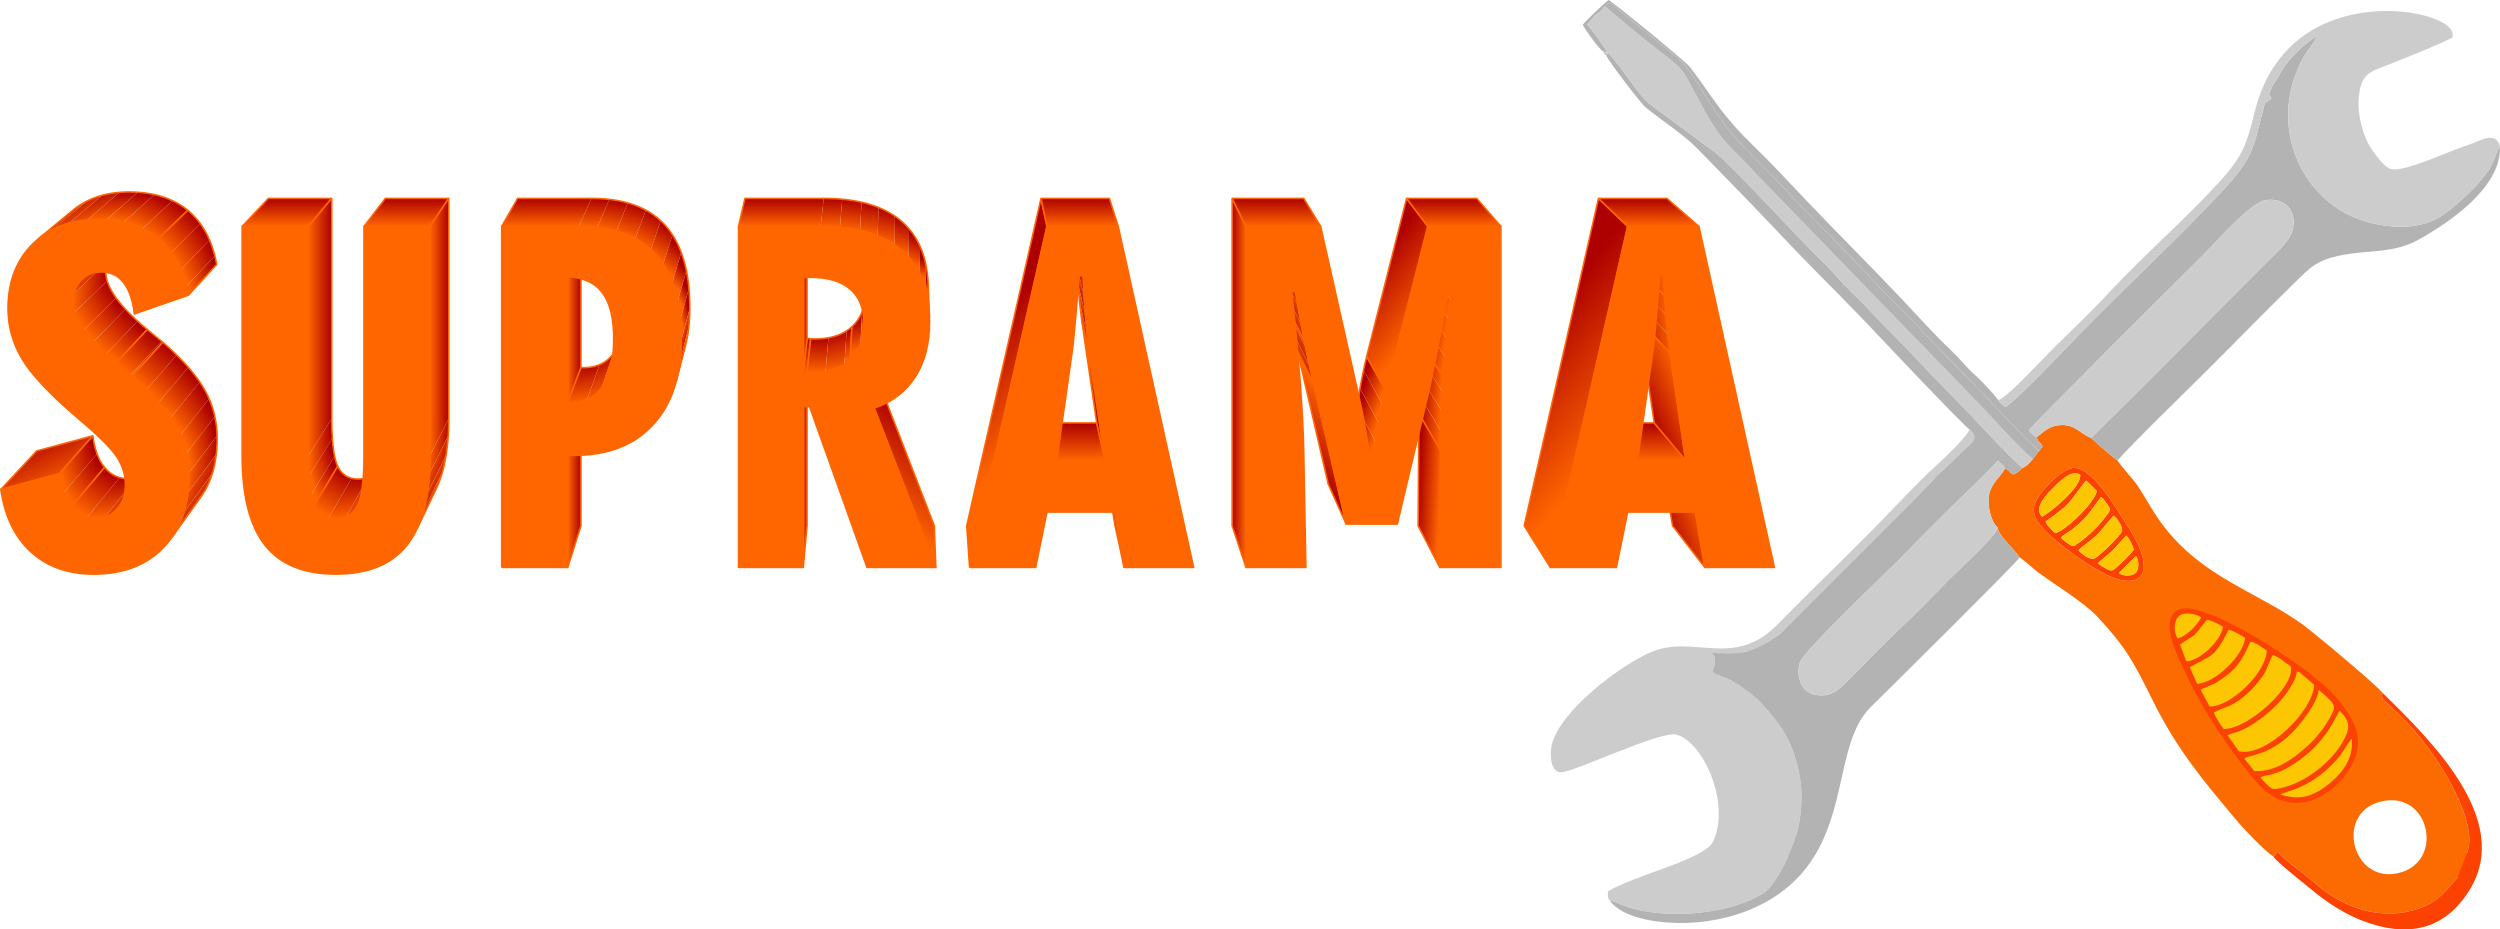 <?xml version="1.0" encoding="UTF-8"?>
<!DOCTYPE svg PUBLIC "-//W3C//DTD SVG 1.1//EN" "http://www.w3.org/Graphics/SVG/1.1/DTD/svg11.dtd">
<!-- Creator: CorelDRAW 2021 (64 Bit) -->
<svg xmlns="http://www.w3.org/2000/svg" xml:space="preserve" width="122.176mm" height="45.422mm" version="1.1" style="shape-rendering:geometricPrecision; text-rendering:geometricPrecision; image-rendering:optimizeQuality; fill-rule:evenodd; clip-rule:evenodd"
viewBox="0 0 12213.34 4540.62"
 xmlns:xlink="http://www.w3.org/1999/xlink"
 xmlns:xodm="http://www.corel.com/coreldraw/odm/2003">
 <defs>
  <style type="text/css">
   <![CDATA[
    .str1 {stroke:#FF6600;stroke-width:7.62;stroke-miterlimit:22.926}
    .str0 {stroke:#FF6600;stroke-width:7.62;stroke-linejoin:bevel;stroke-miterlimit:22.926}
    .fil1 {fill:none}
    .fil135 {fill:#B3B3B3}
    .fil134 {fill:#CCCCCC}
    .fil136 {fill:#FC4202}
    .fil133 {fill:#FC6B02}
    .fil137 {fill:#FDC602}
    .fil132 {fill:#FF6600;fill-rule:nonzero}
    .fil14 {fill:url(#id0)}
    .fil37 {fill:url(#id1)}
    .fil31 {fill:url(#id2)}
    .fil41 {fill:url(#id3)}
    .fil16 {fill:url(#id4)}
    .fil62 {fill:url(#id5)}
    .fil59 {fill:url(#id6)}
    .fil47 {fill:url(#id7)}
    .fil38 {fill:url(#id8)}
    .fil43 {fill:url(#id9)}
    .fil48 {fill:url(#id10)}
    .fil19 {fill:url(#id11)}
    .fil78 {fill:url(#id12)}
    .fil13 {fill:url(#id13)}
    .fil108 {fill:url(#id14)}
    .fil54 {fill:url(#id15)}
    .fil131 {fill:url(#id16)}
    .fil74 {fill:url(#id17)}
    .fil96 {fill:url(#id18)}
    .fil112 {fill:url(#id19)}
    .fil34 {fill:url(#id20)}
    .fil9 {fill:url(#id21)}
    .fil84 {fill:url(#id22)}
    .fil79 {fill:url(#id23)}
    .fil114 {fill:url(#id24)}
    .fil122 {fill:url(#id25)}
    .fil66 {fill:url(#id26)}
    .fil36 {fill:url(#id27)}
    .fil8 {fill:url(#id28)}
    .fil42 {fill:url(#id29)}
    .fil81 {fill:url(#id30)}
    .fil82 {fill:url(#id31)}
    .fil51 {fill:url(#id32)}
    .fil88 {fill:url(#id33)}
    .fil23 {fill:url(#id34)}
    .fil22 {fill:url(#id35)}
    .fil5 {fill:url(#id36)}
    .fil50 {fill:url(#id37)}
    .fil32 {fill:url(#id38)}
    .fil6 {fill:url(#id39)}
    .fil21 {fill:url(#id40)}
    .fil57 {fill:url(#id41)}
    .fil126 {fill:url(#id42)}
    .fil129 {fill:url(#id43)}
    .fil109 {fill:url(#id44)}
    .fil106 {fill:url(#id45)}
    .fil29 {fill:url(#id46)}
    .fil117 {fill:url(#id47)}
    .fil17 {fill:url(#id48)}
    .fil130 {fill:url(#id49)}
    .fil95 {fill:url(#id50)}
    .fil128 {fill:url(#id51)}
    .fil111 {fill:url(#id52)}
    .fil67 {fill:url(#id53)}
    .fil10 {fill:url(#id54)}
    .fil27 {fill:url(#id55)}
    .fil4 {fill:url(#id56)}
    .fil97 {fill:url(#id57)}
    .fil115 {fill:url(#id58)}
    .fil44 {fill:url(#id59)}
    .fil0 {fill:url(#id60)}
    .fil125 {fill:url(#id61)}
    .fil53 {fill:url(#id62)}
    .fil33 {fill:url(#id63)}
    .fil103 {fill:url(#id64)}
    .fil89 {fill:url(#id65)}
    .fil18 {fill:url(#id66)}
    .fil58 {fill:url(#id67)}
    .fil56 {fill:url(#id68)}
    .fil77 {fill:url(#id69)}
    .fil73 {fill:url(#id70)}
    .fil20 {fill:url(#id71)}
    .fil7 {fill:url(#id72)}
    .fil52 {fill:url(#id73)}
    .fil64 {fill:url(#id74)}
    .fil63 {fill:url(#id75)}
    .fil75 {fill:url(#id76)}
    .fil92 {fill:url(#id77)}
    .fil35 {fill:url(#id78)}
    .fil98 {fill:url(#id79)}
    .fil2 {fill:url(#id80)}
    .fil83 {fill:url(#id81)}
    .fil70 {fill:url(#id82)}
    .fil93 {fill:url(#id83)}
    .fil65 {fill:url(#id84)}
    .fil105 {fill:url(#id85)}
    .fil104 {fill:url(#id86)}
    .fil72 {fill:url(#id87)}
    .fil71 {fill:url(#id88)}
    .fil127 {fill:url(#id89)}
    .fil99 {fill:url(#id90)}
    .fil110 {fill:url(#id91)}
    .fil85 {fill:url(#id92)}
    .fil102 {fill:url(#id93)}
    .fil60 {fill:url(#id94)}
    .fil91 {fill:url(#id95)}
    .fil55 {fill:url(#id96)}
    .fil39 {fill:url(#id97)}
    .fil11 {fill:url(#id98)}
    .fil30 {fill:url(#id99)}
    .fil45 {fill:url(#id100)}
    .fil3 {fill:url(#id101)}
    .fil116 {fill:url(#id102)}
    .fil87 {fill:url(#id103)}
    .fil80 {fill:url(#id104)}
    .fil90 {fill:url(#id105)}
    .fil49 {fill:url(#id106)}
    .fil107 {fill:url(#id107)}
    .fil101 {fill:url(#id108)}
    .fil119 {fill:url(#id109)}
    .fil113 {fill:url(#id110)}
    .fil68 {fill:url(#id111)}
    .fil124 {fill:url(#id112)}
    .fil40 {fill:url(#id113)}
    .fil15 {fill:url(#id114)}
    .fil25 {fill:url(#id115)}
    .fil94 {fill:url(#id116)}
    .fil28 {fill:url(#id117)}
    .fil69 {fill:url(#id118)}
    .fil26 {fill:url(#id119)}
    .fil24 {fill:url(#id120)}
    .fil123 {fill:url(#id121)}
    .fil86 {fill:url(#id122)}
    .fil12 {fill:url(#id123)}
    .fil61 {fill:url(#id124)}
    .fil76 {fill:url(#id125)}
    .fil100 {fill:url(#id126)}
    .fil46 {fill:url(#id127)}
    .fil120 {fill:url(#id128)}
    .fil121 {fill:url(#id129)}
    .fil118 {fill:url(#id130)}
   ]]>
  </style>
  <linearGradient id="id0" gradientUnits="userSpaceOnUse" x1="800.74" y1="1201.26" x2="950.06" y2="1059.91">
   <stop offset="0" style="stop-opacity:1; stop-color:#FF6600"/>
   <stop offset="1" style="stop-opacity:1; stop-color:#AD0000"/>
  </linearGradient>
  <linearGradient id="id1" gradientUnits="userSpaceOnUse" xlink:href="#id0" x1="1505.57" y1="1598.05" x2="1620.84" y2="1598.05">
  </linearGradient>
  <linearGradient id="id2" gradientUnits="userSpaceOnUse" xlink:href="#id0" x1="910.91" y1="2190.15" x2="1060.1" y2="2156.81">
  </linearGradient>
  <linearGradient id="id3" gradientUnits="userSpaceOnUse" xlink:href="#id0" x1="1567.16" y1="2499.54" x2="1686.04" y2="2308.62">
  </linearGradient>
  <linearGradient id="id4" gradientUnits="userSpaceOnUse" xlink:href="#id0" x1="887.78" y1="1321.27" x2="1045.12" y2="1249.36">
  </linearGradient>
  <linearGradient id="id5" gradientUnits="userSpaceOnUse" xlink:href="#id0" x1="3305.29" y1="1747.82" x2="3350.48" y2="1791.19">
  </linearGradient>
  <linearGradient id="id6" gradientUnits="userSpaceOnUse" xlink:href="#id0" x1="3323.13" y1="1542.43" x2="3369.81" y2="1531.41">
  </linearGradient>
  <linearGradient id="id7" gradientUnits="userSpaceOnUse" xlink:href="#id0" x1="2087.89" y1="2254.31" x2="2189.4" y2="2284.82">
  </linearGradient>
  <linearGradient id="id8" gradientUnits="userSpaceOnUse" xlink:href="#id0" x1="1505.6" y1="2190.23" x2="1623.66" y2="2181.87">
  </linearGradient>
  <linearGradient id="id9" gradientUnits="userSpaceOnUse" xlink:href="#id0" x1="1829.27" y1="2488.79" x2="1714.79" y2="2313.9">
  </linearGradient>
  <linearGradient id="id10" gradientUnits="userSpaceOnUse" xlink:href="#id0" x1="2070.4" y1="2330.09" x2="2178.36" y2="2387.79">
  </linearGradient>
  <linearGradient id="id11" gradientUnits="userSpaceOnUse" xlink:href="#id0" x1="355.34" y1="1406.82" x2="523.73" y2="1401.78">
  </linearGradient>
  <linearGradient id="id12" gradientUnits="userSpaceOnUse" xlink:href="#id0" x1="4533.13" y1="1459.45" x2="4540.76" y2="1449.14">
  </linearGradient>
  <linearGradient id="id13" gradientUnits="userSpaceOnUse" xlink:href="#id0" x1="746.81" y1="1152.43" x2="865.57" y2="994.6">
  </linearGradient>
  <linearGradient id="id14" gradientUnits="userSpaceOnUse" xlink:href="#id0" x1="7043.35" y1="1976.14" x2="6933.62" y2="1965.91">
  </linearGradient>
  <linearGradient id="id15" gradientUnits="userSpaceOnUse" xlink:href="#id0" x1="3129.61" y1="1202.09" x2="3201.84" y2="1044.56">
  </linearGradient>
  <linearGradient id="id16" gradientUnits="userSpaceOnUse" xlink:href="#id0" x1="8327.15" y1="2501.82" x2="8128.36" y2="2579.16">
  </linearGradient>
  <linearGradient id="id17" gradientUnits="userSpaceOnUse" xlink:href="#id0" x1="4382.58" y1="1230.74" x2="4426.94" y2="1080.77">
  </linearGradient>
  <linearGradient id="id18" gradientUnits="userSpaceOnUse" xlink:href="#id0" x1="5491.03" y1="2501.82" x2="5404.13" y2="2579.16">
  </linearGradient>
  <linearGradient id="id19" gradientUnits="userSpaceOnUse" xlink:href="#id0" x1="7069.33" y1="1632.84" x2="6954.61" y2="1610.17">
  </linearGradient>
  <linearGradient id="id20" gradientUnits="userSpaceOnUse" xlink:href="#id0" x1="869.9" y1="2395.6" x2="1031.08" y2="2502.51">
  </linearGradient>
  <linearGradient id="id21" gradientUnits="userSpaceOnUse" xlink:href="#id0" x1="481.41" y1="1089.1" x2="440.32" y2="940.62">
  </linearGradient>
  <linearGradient id="id22" gradientUnits="userSpaceOnUse" xlink:href="#id0" x1="4155.02" y1="1760.82" x2="4132.45" y2="1615.09">
  </linearGradient>
  <linearGradient id="id23" gradientUnits="userSpaceOnUse" xlink:href="#id0" x1="4281.01" y1="2468.04" x2="4561.69" y2="2125.19">
  </linearGradient>
  <linearGradient id="id24" gradientUnits="userSpaceOnUse" xlink:href="#id0" x1="7089.12" y1="1452.64" x2="6971.6" y2="1425.65">
  </linearGradient>
  <linearGradient id="id25" gradientUnits="userSpaceOnUse" xlink:href="#id0" x1="6339.89" y1="1364.68" x2="6252.29" y2="1400.64">
  </linearGradient>
  <linearGradient id="id26" gradientUnits="userSpaceOnUse" xlink:href="#id0" x1="2971.11" y1="1928.47" x2="2892.47" y2="1752.94">
  </linearGradient>
  <linearGradient id="id27" gradientUnits="userSpaceOnUse" xlink:href="#id0" x1="1401.84" y1="1106.13" x2="1401.84" y2="969.17">
  </linearGradient>
  <linearGradient id="id28" gradientUnits="userSpaceOnUse" xlink:href="#id0" x1="422.01" y1="1114.54" x2="336.75" y2="959.23">
  </linearGradient>
  <linearGradient id="id29" gradientUnits="userSpaceOnUse" xlink:href="#id0" x1="1708.42" y1="2534.2" x2="1696.84" y2="2331.66">
  </linearGradient>
  <linearGradient id="id30" gradientUnits="userSpaceOnUse" xlink:href="#id0" x1="3941.28" y1="1820.12" x2="3943.42" y2="1653.84">
  </linearGradient>
  <linearGradient id="id31" gradientUnits="userSpaceOnUse" xlink:href="#id0" x1="3997.87" y1="1821.22" x2="3992.11" y2="1650.09">
  </linearGradient>
  <linearGradient id="id32" gradientUnits="userSpaceOnUse" xlink:href="#id0" x1="2898.16" y1="1110.9" x2="2906.2" y2="969.28">
  </linearGradient>
  <linearGradient id="id33" gradientUnits="userSpaceOnUse" xlink:href="#id0" x1="5264.99" y1="2248.74" x2="5264.99" y2="2066.08">
  </linearGradient>
  <linearGradient id="id34" gradientUnits="userSpaceOnUse" xlink:href="#id0" x1="552.37" y1="1748.54" x2="684.55" y2="1593.54">
  </linearGradient>
  <linearGradient id="id35" gradientUnits="userSpaceOnUse" xlink:href="#id0" x1="487.69" y1="1699.01" x2="639.67" y2="1541.82">
  </linearGradient>
  <linearGradient id="id36" gradientUnits="userSpaceOnUse" xlink:href="#id0" x1="548.5" y1="2532.21" x2="546.01" y2="2332.04">
  </linearGradient>
  <linearGradient id="id37" gradientUnits="userSpaceOnUse" xlink:href="#id0" x1="2670.48" y1="1106.13" x2="2670.48" y2="969.17">
  </linearGradient>
  <linearGradient id="id38" gradientUnits="userSpaceOnUse" xlink:href="#id0" x1="917.93" y1="2261.51" x2="1060.81" y2="2273.73">
  </linearGradient>
  <linearGradient id="id39" gradientUnits="userSpaceOnUse" xlink:href="#id0" x1="684.06" y1="2504.07" x2="559.26" y2="2310.34">
  </linearGradient>
  <linearGradient id="id40" gradientUnits="userSpaceOnUse" xlink:href="#id0" x1="431.59" y1="1630.78" x2="589.18" y2="1494.37">
  </linearGradient>
  <linearGradient id="id41" gradientUnits="userSpaceOnUse" xlink:href="#id0" x1="3285.23" y1="1386.38" x2="3351.88" y2="1321.04">
  </linearGradient>
  <linearGradient id="id42" gradientUnits="userSpaceOnUse" xlink:href="#id0" x1="8147.61" y1="1496.75" x2="7989.97" y2="1518.37">
  </linearGradient>
  <linearGradient id="id43" gradientUnits="userSpaceOnUse" xlink:href="#id0" x1="7945.43" y1="2070.07" x2="7452.53" y2="1671.18">
  </linearGradient>
  <linearGradient id="id44" gradientUnits="userSpaceOnUse" xlink:href="#id0" x1="7048.35" y1="1884.83" x2="6937.23" y2="1870.5">
  </linearGradient>
  <linearGradient id="id45" gradientUnits="userSpaceOnUse" xlink:href="#id0" x1="7038.02" y1="2398.75" x2="6927.8" y2="2393.01">
  </linearGradient>
  <linearGradient id="id46" gradientUnits="userSpaceOnUse" xlink:href="#id0" x1="845.53" y1="2059.11" x2="1009.6" y2="1932.64">
  </linearGradient>
  <linearGradient id="id47" gradientUnits="userSpaceOnUse" xlink:href="#id0" x1="6417.47" y1="1723.92" x2="6319.46" y2="1780.37">
  </linearGradient>
  <linearGradient id="id48" gradientUnits="userSpaceOnUse" xlink:href="#id0" x1="912.1" y1="1366.52" x2="1057.05" y2="1325.2">
  </linearGradient>
  <linearGradient id="id49" gradientUnits="userSpaceOnUse" xlink:href="#id0" x1="8054.48" y1="1106.13" x2="8054.48" y2="969.17">
  </linearGradient>
  <linearGradient id="id50" gradientUnits="userSpaceOnUse" xlink:href="#id0" x1="5274.31" y1="1106.13" x2="5274.31" y2="969.17">
  </linearGradient>
  <linearGradient id="id51" gradientUnits="userSpaceOnUse" xlink:href="#id0" x1="8133.51" y1="1317.42" x2="7979.12" y2="1329.54">
  </linearGradient>
  <linearGradient id="id52" gradientUnits="userSpaceOnUse" xlink:href="#id0" x1="7061.15" y1="1724.77" x2="6946.83" y2="1703.6">
  </linearGradient>
  <linearGradient id="id53" gradientUnits="userSpaceOnUse" xlink:href="#id0" x1="2996.03" y1="1860.75" x2="2943.57" y2="1757.03">
  </linearGradient>
  <linearGradient id="id54" gradientUnits="userSpaceOnUse" xlink:href="#id0" x1="549.98" y1="1075.28" x2="548.9" y2="937.77">
  </linearGradient>
  <linearGradient id="id55" gradientUnits="userSpaceOnUse" xlink:href="#id0" x1="744.04" y1="1929.7" x2="891.98" y2="1770.6">
  </linearGradient>
  <linearGradient id="id56" gradientUnits="userSpaceOnUse" xlink:href="#id0" x1="401.45" y1="2505.97" x2="532.61" y2="2304.14">
  </linearGradient>
  <linearGradient id="id57" gradientUnits="userSpaceOnUse" xlink:href="#id0" x1="6087.3" y1="1870.62" x2="6019.31" y2="1870.62">
  </linearGradient>
  <linearGradient id="id58" gradientUnits="userSpaceOnUse" xlink:href="#id0" x1="7093.99" y1="1381.8" x2="6981.75" y2="1359.71">
  </linearGradient>
  <linearGradient id="id59" gradientUnits="userSpaceOnUse" xlink:href="#id0" x1="1985.24" y1="1106.13" x2="1985.24" y2="969.17">
  </linearGradient>
  <linearGradient id="id60" gradientUnits="userSpaceOnUse" xlink:href="#id0" x1="287.3" y1="2386.36" x2="170.75" y2="2133.37">
  </linearGradient>
  <linearGradient id="id61" gradientUnits="userSpaceOnUse" xlink:href="#id0" x1="8157.96" y1="1584.11" x2="7998" y2="1612.53">
  </linearGradient>
  <linearGradient id="id62" gradientUnits="userSpaceOnUse" xlink:href="#id0" x1="3056.6" y1="1159.6" x2="3109.92" y2="997.41">
  </linearGradient>
  <linearGradient id="id63" gradientUnits="userSpaceOnUse" xlink:href="#id0" x1="899.91" y1="2332.68" x2="1055.02" y2="2389.81">
  </linearGradient>
  <linearGradient id="id64" gradientUnits="userSpaceOnUse" xlink:href="#id0" x1="6770.6" y1="1887.78" x2="6662.66" y2="1834.41">
  </linearGradient>
  <linearGradient id="id65" gradientUnits="userSpaceOnUse" xlink:href="#id0" x1="5397.65" y1="1855.72" x2="5284.79" y2="1954.96">
  </linearGradient>
  <linearGradient id="id66" gradientUnits="userSpaceOnUse" xlink:href="#id0" x1="375.38" y1="1266.16" x2="549.03" y2="1379.31">
  </linearGradient>
  <linearGradient id="id67" gradientUnits="userSpaceOnUse" xlink:href="#id0" x1="3310.38" y1="1460.67" x2="3365.4" y2="1426.15">
  </linearGradient>
  <linearGradient id="id68" gradientUnits="userSpaceOnUse" xlink:href="#id0" x1="3244.13" y1="1316.38" x2="3323.44" y2="1212.38">
  </linearGradient>
  <linearGradient id="id69" gradientUnits="userSpaceOnUse" xlink:href="#id0" x1="4520.01" y1="1415.86" x2="4539.08" y2="1379.43">
  </linearGradient>
  <linearGradient id="id70" gradientUnits="userSpaceOnUse" xlink:href="#id0" x1="4310.06" y1="1185.82" x2="4349.49" y2="1024.12">
  </linearGradient>
  <linearGradient id="id71" gradientUnits="userSpaceOnUse" xlink:href="#id0" x1="374.53" y1="1548.48" x2="555.6" y2="1436.7">
  </linearGradient>
  <linearGradient id="id72" gradientUnits="userSpaceOnUse" xlink:href="#id0" x1="370.62" y1="1150.08" x2="243.47" y2="997">
  </linearGradient>
  <linearGradient id="id73" gradientUnits="userSpaceOnUse" xlink:href="#id0" x1="2978.2" y1="1127.61" x2="3006.25" y2="975.25">
  </linearGradient>
  <linearGradient id="id74" gradientUnits="userSpaceOnUse" xlink:href="#id0" x1="2773.57" y1="1586.58" x2="2838.12" y2="1586.58">
  </linearGradient>
  <linearGradient id="id75" gradientUnits="userSpaceOnUse" xlink:href="#id0" x1="2773.57" y1="2407.57" x2="2838.12" y2="2407.57">
  </linearGradient>
  <linearGradient id="id76" gradientUnits="userSpaceOnUse" xlink:href="#id0" x1="4441.16" y1="1288.52" x2="4489.09" y2="1163.01">
  </linearGradient>
  <linearGradient id="id77" gradientUnits="userSpaceOnUse" xlink:href="#id0" x1="5302.8" y1="1409.17" x2="5260.36" y2="1425.43">
  </linearGradient>
  <linearGradient id="id78" gradientUnits="userSpaceOnUse" xlink:href="#id0" x1="852.06" y1="2446.57" x2="991.73" y2="2569.95">
  </linearGradient>
  <linearGradient id="id79" gradientUnits="userSpaceOnUse" xlink:href="#id0" x1="6235.57" y1="1106.13" x2="6235.57" y2="969.17">
  </linearGradient>
  <linearGradient id="id80" gradientUnits="userSpaceOnUse" xlink:href="#id0" x1="292.25" y1="2298.77" x2="471.83" y2="2236.63">
  </linearGradient>
  <linearGradient id="id81" gradientUnits="userSpaceOnUse" xlink:href="#id0" x1="4102.72" y1="1808.74" x2="4066.15" y2="1622.73">
  </linearGradient>
  <linearGradient id="id82" gradientUnits="userSpaceOnUse" xlink:href="#id0" x1="4059.62" y1="1110.2" x2="4064.25" y2="969.24">
  </linearGradient>
  <linearGradient id="id83" gradientUnits="userSpaceOnUse" xlink:href="#id0" x1="5296.66" y1="1317.42" x2="5255.62" y2="1329.54">
  </linearGradient>
  <linearGradient id="id84" gradientUnits="userSpaceOnUse" xlink:href="#id0" x1="2863.54" y1="1966.26" x2="2838.88" y2="1782.63">
  </linearGradient>
  <linearGradient id="id85" gradientUnits="userSpaceOnUse" xlink:href="#id0" x1="7102.02" y1="1106.13" x2="7102.02" y2="969.17">
  </linearGradient>
  <linearGradient id="id86" gradientUnits="userSpaceOnUse" xlink:href="#id0" x1="6970.61" y1="1555.21" x2="6681.16" y2="1324.71">
  </linearGradient>
  <linearGradient id="id87" gradientUnits="userSpaceOnUse" xlink:href="#id0" x1="4233.38" y1="1148.55" x2="4260" y2="991.53">
  </linearGradient>
  <linearGradient id="id88" gradientUnits="userSpaceOnUse" xlink:href="#id0" x1="4148.03" y1="1124.68" x2="4164.31" y2="974.06">
  </linearGradient>
  <linearGradient id="id89" gradientUnits="userSpaceOnUse" xlink:href="#id0" x1="8139.59" y1="1409.17" x2="7983.92" y2="1425.43">
  </linearGradient>
  <linearGradient id="id90" gradientUnits="userSpaceOnUse" xlink:href="#id0" x1="6652.57" y1="2253.37" x2="6657.46" y2="2070.02">
  </linearGradient>
  <linearGradient id="id91" gradientUnits="userSpaceOnUse" xlink:href="#id0" x1="7053.17" y1="1805.53" x2="6942.11" y2="1789.37">
  </linearGradient>
  <linearGradient id="id92" gradientUnits="userSpaceOnUse" xlink:href="#id0" x1="4206.07" y1="1707.48" x2="4157.84" y2="1575.23">
  </linearGradient>
  <linearGradient id="id93" gradientUnits="userSpaceOnUse" xlink:href="#id0" x1="6754.96" y1="1965.86" x2="6645.06" y2="1915.26">
  </linearGradient>
  <linearGradient id="id94" gradientUnits="userSpaceOnUse" xlink:href="#id0" x1="3322.61" y1="1625.89" x2="3369.8" y2="1638.92">
  </linearGradient>
  <linearGradient id="id95" gradientUnits="userSpaceOnUse" xlink:href="#id0" x1="5310.91" y1="1496.75" x2="5266.31" y2="1518.37">
  </linearGradient>
  <linearGradient id="id96" gradientUnits="userSpaceOnUse" xlink:href="#id0" x1="3191.86" y1="1253.62" x2="3273.1" y2="1116.84">
  </linearGradient>
  <linearGradient id="id97" gradientUnits="userSpaceOnUse" xlink:href="#id0" x1="1509.03" y1="2296.63" x2="1634.1" y2="2262.35">
  </linearGradient>
  <linearGradient id="id98" gradientUnits="userSpaceOnUse" xlink:href="#id0" x1="620.04" y1="1085.88" x2="652.51" y2="939.89">
  </linearGradient>
  <linearGradient id="id99" gradientUnits="userSpaceOnUse" xlink:href="#id0" x1="885.31" y1="2123.12" x2="1045.38" y2="2040.79">
  </linearGradient>
  <linearGradient id="id100" gradientUnits="userSpaceOnUse" xlink:href="#id0" x1="2100.86" y1="1596.96" x2="2192.32" y2="1596.96">
  </linearGradient>
  <linearGradient id="id101" gradientUnits="userSpaceOnUse" xlink:href="#id0" x1="323.84" y1="2409.22" x2="498.31" y2="2283.48">
  </linearGradient>
  <linearGradient id="id102" gradientUnits="userSpaceOnUse" xlink:href="#id0" x1="6573.4" y1="2039.47" x2="6340.57" y2="2230.95">
  </linearGradient>
  <linearGradient id="id103" gradientUnits="userSpaceOnUse" xlink:href="#id0" x1="3924.19" y1="1513.49" x2="3942.71" y2="1513.49">
  </linearGradient>
  <linearGradient id="id104" gradientUnits="userSpaceOnUse" xlink:href="#id0" x1="3924.19" y1="2293.48" x2="3942.71" y2="2293.48">
  </linearGradient>
  <linearGradient id="id105" gradientUnits="userSpaceOnUse" xlink:href="#id0" x1="5321.41" y1="1584.11" x2="5274.2" y2="1612.53">
  </linearGradient>
  <linearGradient id="id106" gradientUnits="userSpaceOnUse" xlink:href="#id0" x1="2041.46" y1="2395.51" x2="2158.14" y2="2491.06">
  </linearGradient>
  <linearGradient id="id107" gradientUnits="userSpaceOnUse" xlink:href="#id0" x1="7039.67" y1="2067.51" x2="6932" y2="2062.73">
  </linearGradient>
  <linearGradient id="id108" gradientUnits="userSpaceOnUse" xlink:href="#id0" x1="6737.29" y1="2053.12" x2="6629.86" y2="2008.71">
  </linearGradient>
  <linearGradient id="id109" gradientUnits="userSpaceOnUse" xlink:href="#id0" x1="6378.34" y1="1585.99" x2="6295.04" y2="1622.38">
  </linearGradient>
  <linearGradient id="id110" gradientUnits="userSpaceOnUse" xlink:href="#id0" x1="7078.63" y1="1544.28" x2="6962.56" y2="1519.45">
  </linearGradient>
  <linearGradient id="id111" gradientUnits="userSpaceOnUse" xlink:href="#id0" x1="3024.91" y1="1826.51" x2="2948.85" y2="1727">
  </linearGradient>
  <linearGradient id="id112" gradientUnits="userSpaceOnUse" xlink:href="#id0" x1="8233.97" y1="1855.72" x2="8008.82" y2="1954.96">
  </linearGradient>
  <linearGradient id="id113" gradientUnits="userSpaceOnUse" xlink:href="#id0" x1="1522.76" y1="2384.31" x2="1646.93" y2="2313.44">
  </linearGradient>
  <linearGradient id="id114" gradientUnits="userSpaceOnUse" xlink:href="#id0" x1="847.98" y1="1260.5" x2="1011.47" y2="1149.19">
  </linearGradient>
  <linearGradient id="id115" gradientUnits="userSpaceOnUse" xlink:href="#id0" x1="667.59" y1="1819" x2="766.18" y2="1685.25">
  </linearGradient>
  <linearGradient id="id116" gradientUnits="userSpaceOnUse" xlink:href="#id0" x1="5109.92" y1="2070.07" x2="4727.69" y2="1671.18">
  </linearGradient>
  <linearGradient id="id117" gradientUnits="userSpaceOnUse" xlink:href="#id0" x1="796.66" y1="1993.13" x2="954.52" y2="1841.72">
  </linearGradient>
  <linearGradient id="id118" gradientUnits="userSpaceOnUse" xlink:href="#id0" x1="3816.17" y1="1106.13" x2="3816.17" y2="969.17">
  </linearGradient>
  <linearGradient id="id119" gradientUnits="userSpaceOnUse" xlink:href="#id0" x1="680.55" y1="1872.48" x2="828.15" y2="1702.63">
  </linearGradient>
  <linearGradient id="id120" gradientUnits="userSpaceOnUse" xlink:href="#id0" x1="607.28" y1="1806.89" x2="747.91" y2="1635.02">
  </linearGradient>
  <linearGradient id="id121" gradientUnits="userSpaceOnUse" xlink:href="#id0" x1="8045.16" y1="2248.74" x2="8045.16" y2="2066.08">
  </linearGradient>
  <linearGradient id="id122" gradientUnits="userSpaceOnUse" xlink:href="#id0" x1="4226.94" y1="1585.49" x2="4204.01" y2="1539.4">
  </linearGradient>
  <linearGradient id="id123" gradientUnits="userSpaceOnUse" xlink:href="#id0" x1="684.37" y1="1113.25" x2="760.85" y2="954.78">
  </linearGradient>
  <linearGradient id="id124" gradientUnits="userSpaceOnUse" xlink:href="#id0" x1="3308.38" y1="1700.39" x2="3364.77" y2="1741.87">
  </linearGradient>
  <linearGradient id="id125" gradientUnits="userSpaceOnUse" xlink:href="#id0" x1="4490.7" y1="1349.49" x2="4524.4" y2="1271.01">
  </linearGradient>
  <linearGradient id="id126" gradientUnits="userSpaceOnUse" xlink:href="#id0" x1="6721.91" y1="2139.57" x2="6616.86" y2="2099.54">
  </linearGradient>
  <linearGradient id="id127" gradientUnits="userSpaceOnUse" xlink:href="#id0" x1="2098.15" y1="2174.27" x2="2192.3" y2="2182.59">
  </linearGradient>
  <linearGradient id="id128" gradientUnits="userSpaceOnUse" xlink:href="#id0" x1="6372.84" y1="1526.21" x2="6279.24" y2="1571.67">
  </linearGradient>
  <linearGradient id="id129" gradientUnits="userSpaceOnUse" xlink:href="#id0" x1="6356.45" y1="1439.36" x2="6263.13" y2="1482.61">
  </linearGradient>
  <linearGradient id="id130" gradientUnits="userSpaceOnUse" xlink:href="#id0" x1="6397.57" y1="1637.82" x2="6300.53" y2="1689.87">
  </linearGradient>
 </defs>
 <g id="Camada_x0020_1">
  <g id="_1923570348576">
   <g>
    <polygon class="fil0" points="4.25,2390.84 179.58,2202.5 453.8,2128.89 289.91,2314.15 "/>
    <polygon class="fil1 str0" points="4.25,2390.84 179.58,2202.5 453.8,2128.89 289.91,2314.15 "/>
    <polygon class="fil2" points="289.91,2314.15 453.8,2128.89 455.44,2141.21 457.34,2153.17 459.5,2164.8 461.92,2176.04 464.6,2186.95 467.53,2197.51 470.72,2207.7 474.16,2217.56 311.12,2406.51 307.52,2396.25 304.19,2385.64 301.14,2374.64 298.36,2363.29 295.84,2351.56 293.59,2339.45 291.61,2326.99 "/>
    <polygon class="fil3" points="311.12,2406.51 474.16,2217.56 477.88,2227.03 481.85,2236.17 486.08,2244.94 490.55,2253.35 495.29,2261.41 500.28,2269.12 505.51,2276.47 511.02,2283.44 349.51,2475.15 343.78,2467.88 338.31,2460.23 333.11,2452.2 328.19,2443.81 323.53,2435.04 319.13,2425.9 314.99,2416.4 "/>
    <polygon class="fil1 str0" points="289.91,2314.15 453.8,2128.89 455.44,2141.21 457.34,2153.17 459.5,2164.8 461.92,2176.04 464.6,2186.95 467.53,2197.51 470.72,2207.7 474.16,2217.56 477.88,2227.03 481.85,2236.17 486.08,2244.94 490.55,2253.35 495.29,2261.41 500.28,2269.12 505.51,2276.47 511.02,2283.44 349.51,2475.15 343.78,2467.88 338.31,2460.23 333.11,2452.2 328.19,2443.81 323.53,2435.04 319.13,2425.9 314.99,2416.4 311.12,2406.51 307.52,2396.25 304.19,2385.64 301.14,2374.64 298.36,2363.29 295.84,2351.56 293.59,2339.45 291.61,2326.99 "/>
    <polygon class="fil4" points="349.51,2475.15 511.02,2283.44 516.74,2290.09 522.66,2296.32 528.78,2302.11 535.08,2307.46 541.58,2312.37 548.27,2316.86 555.16,2320.94 562.22,2324.58 569.48,2327.77 576.93,2330.55 584.56,2332.9 426.11,2526.67 418.15,2524.22 410.41,2521.33 402.84,2518 395.48,2514.21 388.31,2509.97 381.34,2505.3 374.57,2500.17 368,2494.59 361.63,2488.56 355.47,2482.07 "/>
    <polygon class="fil5" points="426.11,2526.67 584.56,2332.9 592.36,2334.81 600.37,2336.31 608.55,2337.38 616.91,2338 625.46,2338.21 640.53,2337.53 654.83,2335.47 668.41,2332.04 513.45,2525.77 499.32,2529.36 484.41,2531.5 468.72,2532.22 459.81,2531.99 451.09,2531.33 442.58,2530.22 434.24,2528.66 "/>
    <polygon class="fil6" points="513.45,2525.77 668.41,2332.04 681.23,2327.24 693.33,2321.04 704.69,2313.48 715.33,2304.56 725.25,2294.25 729.88,2288.65 577.48,2480.58 572.66,2486.41 562.32,2497.15 551.25,2506.45 539.41,2514.32 526.81,2520.77 "/>
    <polygon class="fil1 str0" points="349.51,2475.15 511.02,2283.44 516.74,2290.09 522.66,2296.32 528.78,2302.11 535.08,2307.46 541.58,2312.37 548.27,2316.86 555.16,2320.94 562.22,2324.58 569.48,2327.77 576.93,2330.55 584.56,2332.9 592.36,2334.81 600.37,2336.31 608.55,2337.38 616.91,2338 625.46,2338.21 640.53,2337.53 654.83,2335.47 668.41,2332.04 681.23,2327.24 693.33,2321.04 704.69,2313.48 715.33,2304.56 725.25,2294.25 729.88,2288.65 577.48,2480.58 572.66,2486.41 562.32,2497.15 551.25,2506.45 539.41,2514.32 526.81,2520.77 513.45,2525.77 499.32,2529.36 484.41,2531.5 468.72,2532.22 459.81,2531.99 451.09,2531.33 442.58,2530.22 434.24,2528.66 426.11,2526.67 418.15,2524.22 410.41,2521.33 402.84,2518 395.48,2514.21 388.31,2509.97 381.34,2505.3 374.57,2500.17 368,2494.59 361.63,2488.56 355.47,2482.07 "/>
    <polygon class="fil7" points="189.85,1164.64 357.76,1025.36 373.54,1013.28 389.87,1002.09 406.78,991.81 424.23,982.43 259.1,1119.93 240.93,1129.71 223.31,1140.41 206.29,1152.07 "/>
    <polygon class="fil8" points="259.1,1119.93 424.23,982.43 442.25,973.94 460.82,966.34 479.95,959.65 499.66,953.84 337.67,1090.15 317.15,1096.2 297.22,1103.18 277.87,1111.09 "/>
    <polygon class="fil9" points="337.67,1090.15 499.66,953.84 519.91,948.93 540.74,944.91 562.11,941.79 584.07,939.56 425.59,1075.29 402.73,1077.59 380.47,1080.85 358.76,1085.03 "/>
    <polygon class="fil10" points="425.59,1075.29 584.07,939.56 606.57,938.22 629.65,937.77 651.74,938.12 673.29,939.18 518.54,1074.88 496.1,1073.79 473.08,1073.42 449.04,1073.89 "/>
    <polygon class="fil11" points="518.54,1074.88 673.29,939.18 694.3,940.93 714.74,943.39 734.65,946.55 754.02,950.42 602.63,1086.59 582.46,1082.56 561.72,1079.26 540.42,1076.71 "/>
    <polygon class="fil12" points="602.63,1086.59 754.02,950.42 772.83,954.98 791.08,960.24 808.8,966.19 825.97,972.85 842.6,980.21 694.9,1117.61 677.58,1109.95 659.7,1103.02 641.25,1096.82 622.22,1091.34 "/>
    <polygon class="fil13" points="694.9,1117.61 842.6,980.21 858.67,988.27 874.19,997.01 889.17,1006.46 903.6,1016.6 917.48,1027.44 772.9,1166.82 758.45,1155.53 743.41,1144.97 727.81,1135.12 711.64,1126.01 "/>
    <polygon class="fil1 str0" points="189.85,1164.64 357.76,1025.36 373.54,1013.28 389.87,1002.09 406.78,991.81 424.23,982.43 442.25,973.94 460.82,966.34 479.95,959.65 499.66,953.84 519.91,948.93 540.74,944.91 562.11,941.79 584.07,939.56 606.57,938.22 629.65,937.77 651.74,938.12 673.29,939.18 694.3,940.93 714.74,943.39 734.65,946.55 754.02,950.42 772.83,954.98 791.08,960.24 808.8,966.19 825.97,972.85 842.6,980.21 858.67,988.27 874.19,997.01 889.17,1006.46 903.6,1016.6 917.48,1027.44 772.9,1166.82 758.45,1155.53 743.41,1144.97 727.81,1135.12 711.64,1126.01 694.9,1117.61 677.58,1109.95 659.7,1103.02 641.25,1096.82 622.22,1091.34 602.63,1086.59 582.46,1082.56 561.72,1079.26 540.42,1076.71 518.54,1074.88 496.1,1073.79 473.08,1073.42 449.04,1073.89 425.59,1075.29 402.73,1077.59 380.47,1080.85 358.76,1085.03 337.67,1090.15 317.15,1096.2 297.22,1103.18 277.87,1111.09 259.1,1119.93 240.93,1129.71 223.31,1140.41 206.29,1152.07 "/>
    <polygon class="fil14" points="772.9,1166.82 917.48,1027.44 930.73,1038.97 943.4,1051.14 955.48,1063.99 966.97,1077.49 977.9,1091.67 835.84,1233.73 824.46,1218.96 812.49,1204.89 799.9,1191.5 786.71,1178.82 "/>
    <polygon class="fil15" points="835.84,1233.73 977.9,1091.67 988.22,1106.52 997.95,1122.03 1007.1,1138.21 1015.66,1155.07 1023.6,1172.59 883.45,1318.02 875.16,1299.76 866.26,1282.2 856.73,1265.35 846.59,1249.19 "/>
    <polygon class="fil16" points="883.45,1318.02 1023.6,1172.59 1030.97,1190.78 1037.73,1209.66 1043.89,1229.2 1049.45,1249.42 910.38,1398.04 904.58,1376.98 898.16,1356.63 891.12,1336.96 "/>
    <polygon class="fil17" points="910.38,1398.04 1049.45,1249.42 1054.42,1270.33 1058.77,1291.9 920.08,1442.29 915.54,1419.82 "/>
    <polygon class="fil1 str0" points="772.9,1166.82 917.48,1027.44 930.73,1038.97 943.4,1051.14 955.48,1063.99 966.97,1077.49 977.9,1091.67 988.22,1106.52 997.95,1122.03 1007.1,1138.21 1015.66,1155.07 1023.6,1172.59 1030.97,1190.78 1037.73,1209.66 1043.89,1229.2 1049.45,1249.42 1054.42,1270.33 1058.77,1291.9 920.08,1442.29 915.54,1419.82 910.38,1398.04 904.58,1376.98 898.16,1356.63 891.12,1336.96 883.45,1318.02 875.16,1299.76 866.26,1282.2 856.73,1265.35 846.59,1249.19 835.84,1233.73 824.46,1218.96 812.49,1204.89 799.9,1191.5 786.71,1178.82 "/>
    <polygon class="fil18" points="404.26,1360.27 563.58,1213.15 553.93,1222.47 545.21,1232.82 537.64,1243.99 531.23,1255.95 525.99,1268.74 521.89,1282.32 360.82,1432.32 365.09,1418.17 370.57,1404.86 377.24,1392.38 385.13,1380.76 394.2,1369.98 "/>
    <polygon class="fil19" points="360.82,1432.32 521.89,1282.32 518.96,1296.7 517.2,1311.87 516.6,1327.84 517.4,1342.31 519.77,1357.21 523.75,1372.52 362.76,1526.28 358.62,1510.32 356.16,1494.81 355.33,1479.73 355.94,1463.1 357.78,1447.3 "/>
    <polygon class="fil20" points="362.76,1526.28 523.75,1372.52 529.3,1388.27 536.43,1404.44 545.15,1421.01 555.47,1438.02 567.36,1455.45 408.2,1612.66 395.8,1594.5 385.07,1576.8 375.98,1559.53 368.54,1542.68 "/>
    <polygon class="fil21" points="408.2,1612.66 567.36,1455.45 580.86,1473.28 595.92,1491.53 612.58,1510.2 455.29,1669.7 437.95,1650.24 422.25,1631.23 "/>
    <polygon class="fil22" points="455.29,1669.7 612.58,1510.2 630.82,1529.29 650.65,1548.78 672.07,1568.69 517.27,1730.63 494.96,1709.88 474.29,1689.58 "/>
    <polygon class="fil23" points="517.27,1730.63 672.07,1568.69 695.07,1589.01 719.66,1609.74 566.83,1773.38 541.22,1751.79 "/>
    <polygon class="fil1 str0" points="404.26,1360.27 563.58,1213.15 553.93,1222.47 545.21,1232.82 537.64,1243.99 531.23,1255.95 525.99,1268.74 521.89,1282.32 518.96,1296.7 517.2,1311.87 516.6,1327.84 517.4,1342.31 519.77,1357.21 523.75,1372.52 529.3,1388.27 536.43,1404.44 545.15,1421.01 555.47,1438.02 567.36,1455.45 580.86,1473.28 595.92,1491.53 612.58,1510.2 630.82,1529.29 650.65,1548.78 672.07,1568.69 695.07,1589.01 719.66,1609.74 566.83,1773.38 541.22,1751.79 517.27,1730.63 494.96,1709.88 474.29,1689.58 455.29,1669.7 437.95,1650.24 422.25,1631.23 408.2,1612.66 395.8,1594.5 385.07,1576.8 375.98,1559.53 368.54,1542.68 362.76,1526.28 358.62,1510.32 356.16,1494.81 355.33,1479.73 355.94,1463.1 357.78,1447.3 360.82,1432.32 365.09,1418.17 370.57,1404.86 377.24,1392.38 385.13,1380.76 394.2,1369.98 "/>
    <polygon class="fil24" points="566.83,1773.38 719.66,1609.74 731.59,1619.64 742.82,1628.91 753.33,1637.57 763.13,1645.64 772.24,1653.07 780.65,1659.92 788.36,1666.19 638.4,1832.17 630.36,1825.65 621.61,1818.52 612.13,1810.77 601.91,1802.37 590.96,1793.35 579.27,1783.69 "/>
    <polygon class="fil25" points="638.4,1832.17 788.36,1666.19 795.37,1671.84 645.7,1838.07 "/>
    <polygon class="fil1 str0" points="566.83,1773.38 719.66,1609.74 731.59,1619.64 742.82,1628.91 753.33,1637.57 763.13,1645.64 772.24,1653.07 780.65,1659.92 788.36,1666.19 795.37,1671.84 645.7,1838.07 638.4,1832.17 630.36,1825.65 621.61,1818.52 612.13,1810.77 601.91,1802.37 590.96,1793.35 579.27,1783.69 "/>
    <polygon class="fil26" points="645.7,1838.07 795.37,1671.84 813.29,1687.72 830.53,1703.46 847.1,1719.03 863,1734.44 716.15,1903.28 699.6,1887.22 682.33,1871 664.37,1854.61 "/>
    <polygon class="fil27" points="716.15,1903.28 863,1734.44 878.23,1749.7 892.78,1764.79 906.66,1779.74 919.87,1794.51 775.4,1965.85 761.63,1950.46 747.18,1934.9 732.01,1919.17 "/>
    <polygon class="fil28" points="775.4,1965.85 919.87,1794.51 932.4,1809.15 944.26,1823.6 955.45,1837.91 965.96,1852.04 975.79,1866.02 833.64,2040.34 823.4,2025.78 812.46,2011.06 800.81,1996.15 788.46,1981.1 "/>
    <polygon class="fil29" points="833.64,2040.34 975.79,1866.02 984.94,1879.84 993.41,1893.5 1001.21,1907 1008.43,1920.49 1015.2,1934.16 1021.49,1947.99 881.24,2125.73 874.7,2111.31 867.65,2097.08 860.12,2083.01 852,2068.96 843.17,2054.73 "/>
    <polygon class="fil30" points="881.24,2125.73 1021.49,1947.99 1027.32,1962 1032.68,1976.18 1037.57,1990.53 1042,2005.04 1045.97,2019.73 1049.44,2034.58 910.37,2215.92 906.73,2200.45 902.61,2185.16 898,2170.03 892.89,2155.09 887.31,2140.31 "/>
    <polygon class="fil31" points="910.37,2215.92 1049.44,2034.58 1052.48,2049.61 1055.04,2064.78 1057.14,2080.12 1058.77,2095.65 1059.95,2111.33 1060.64,2127.18 922.03,2312.37 921.3,2295.88 920.08,2279.54 918.38,2263.37 916.2,2247.39 913.53,2231.56 "/>
    <polygon class="fil32" points="922.03,2312.37 1060.64,2127.18 1060.87,2143.18 1060.75,2156.26 1060.4,2169.15 1059.82,2181.87 1058.99,2194.41 1057.93,2206.81 1056.63,2219.03 917.86,2408.05 919.21,2395.32 920.31,2382.42 921.17,2369.34 921.78,2356.1 922.15,2342.66 922.27,2329.06 "/>
    <polygon class="fil33" points="917.86,2408.05 1056.63,2219.03 1055.11,2231.07 1053.35,2242.94 1051.36,2254.65 1049.12,2266.18 1046.67,2277.55 1043.97,2288.74 1041.03,2299.76 1037.86,2310.61 898.3,2503.46 901.6,2492.15 904.66,2480.67 907.47,2469.01 910.03,2457.17 912.36,2445.16 914.43,2432.97 916.27,2420.6 "/>
    <polygon class="fil34" points="898.3,2503.46 1037.86,2310.61 1034.46,2321.29 1030.82,2331.81 1026.95,2342.14 1022.85,2352.32 1018.51,2362.31 1013.94,2372.14 1009.14,2381.81 1004.09,2391.29 863.12,2587.49 868.38,2577.61 873.39,2567.54 878.14,2557.31 882.66,2546.9 886.94,2536.3 890.97,2525.53 894.76,2514.58 "/>
    <polygon class="fil35" points="863.12,2587.49 1004.09,2391.29 998.83,2400.6 993.31,2409.75 987.58,2418.72 981.61,2427.52 839.7,2625.23 845.92,2616.06 851.9,2606.72 857.64,2597.19 "/>
    <polygon class="fil1 str0" points="645.7,1838.07 795.37,1671.84 813.29,1687.72 830.53,1703.46 847.1,1719.03 863,1734.44 878.23,1749.7 892.78,1764.79 906.66,1779.74 919.87,1794.51 932.4,1809.15 944.26,1823.6 955.45,1837.91 965.96,1852.04 975.79,1866.02 984.94,1879.84 993.41,1893.5 1001.21,1907 1008.43,1920.49 1015.2,1934.16 1021.49,1947.99 1027.32,1962 1032.68,1976.18 1037.57,1990.53 1042,2005.04 1045.97,2019.73 1049.44,2034.58 1052.48,2049.61 1055.04,2064.78 1057.14,2080.12 1058.77,2095.65 1059.95,2111.33 1060.64,2127.18 1060.87,2143.18 1060.75,2156.26 1060.4,2169.15 1059.82,2181.87 1058.99,2194.41 1057.93,2206.81 1056.63,2219.03 1055.11,2231.07 1053.35,2242.94 1051.36,2254.65 1049.12,2266.18 1046.67,2277.55 1043.97,2288.74 1041.03,2299.76 1037.86,2310.61 1034.46,2321.29 1030.82,2331.81 1026.95,2342.14 1022.85,2352.32 1018.51,2362.31 1013.94,2372.14 1009.14,2381.81 1004.09,2391.29 998.83,2400.6 993.31,2409.75 987.58,2418.72 981.61,2427.52 839.7,2625.23 845.92,2616.06 851.9,2606.72 857.64,2597.19 863.12,2587.49 868.38,2577.61 873.39,2567.54 878.14,2557.31 882.66,2546.9 886.94,2536.3 890.97,2525.53 894.76,2514.58 898.3,2503.46 901.6,2492.15 904.66,2480.67 907.47,2469.01 910.03,2457.17 912.36,2445.16 914.43,2432.97 916.27,2420.6 917.86,2408.05 919.21,2395.32 920.31,2382.42 921.17,2369.34 921.78,2356.1 922.15,2342.66 922.27,2329.06 922.03,2312.37 921.3,2295.88 920.08,2279.54 918.38,2263.37 916.2,2247.39 913.53,2231.56 910.37,2215.92 906.73,2200.45 902.61,2185.16 898,2170.03 892.89,2155.09 887.31,2140.31 881.24,2125.73 874.7,2111.31 867.65,2097.08 860.12,2083.01 852,2068.96 843.17,2054.73 833.64,2040.34 823.4,2025.78 812.46,2011.06 800.81,1996.15 788.46,1981.1 775.4,1965.85 761.63,1950.46 747.18,1934.9 732.01,1919.17 716.15,1903.28 699.6,1887.22 682.33,1871 664.37,1854.61 "/>
    <polygon class="fil36" points="1182.85,1106.12 1311.02,969.17 1620.83,969.17 1505.58,1106.12 "/>
    <polygon class="fil1 str0" points="1182.85,1106.12 1311.02,969.17 1620.83,969.17 1505.58,1106.12 "/>
    <polygon class="fil37" points="1505.58,1106.12 1620.83,969.17 1620.83,2045.16 1505.58,2226.93 "/>
    <polygon class="fil38" points="1505.58,2226.93 1620.83,2045.16 1620.96,2066.06 1621.29,2086.1 1621.86,2105.31 1622.67,2123.66 1623.68,2141.16 1508.54,2326.94 1507.47,2308.72 1506.63,2289.59 1506.04,2269.59 1505.69,2248.72 "/>
    <polygon class="fil39" points="1508.54,2326.94 1623.68,2141.16 1624.94,2157.82 1626.42,2173.62 1628.13,2188.58 1630.05,2202.7 1632.2,2215.98 1634.58,2228.4 1519.89,2417.82 1517.41,2404.87 1515.16,2391.05 1513.16,2376.34 1511.39,2360.76 1509.85,2344.29 "/>
    <polygon class="fil40" points="1519.89,2417.82 1634.58,2228.4 1637.19,2239.98 1640.01,2250.72 1643.05,2260.61 1646.32,2269.66 1649.8,2277.87 1535.74,2469.34 1532.11,2460.79 1528.71,2451.38 1525.54,2441.07 1522.59,2429.88 "/>
    <polygon class="fil1 str0" points="1505.58,1106.12 1620.83,969.17 1620.83,2045.16 1620.96,2066.06 1621.29,2086.1 1621.86,2105.31 1622.67,2123.66 1623.68,2141.16 1624.94,2157.82 1626.42,2173.62 1628.13,2188.58 1630.05,2202.7 1632.2,2215.98 1634.58,2228.4 1637.19,2239.98 1640.01,2250.72 1643.05,2260.61 1646.32,2269.66 1649.8,2277.87 1535.74,2469.34 1532.11,2460.79 1528.71,2451.38 1525.54,2441.07 1522.59,2429.88 1519.89,2417.82 1517.41,2404.87 1515.16,2391.05 1513.16,2376.34 1511.39,2360.76 1509.85,2344.29 1508.54,2326.94 1507.47,2308.72 1506.63,2289.59 1506.04,2269.59 1505.69,2248.72 1505.58,2226.93 "/>
    <polygon class="fil41" points="1535.74,2469.34 1649.8,2277.87 1657.78,2292.46 1667.08,2305.13 1677.69,2315.87 1689.63,2324.65 1702.88,2331.5 1717.45,2336.39 1606.21,2530.3 1591.03,2525.21 1577.22,2518.08 1564.78,2508.93 1553.73,2497.74 1544.06,2484.55 "/>
    <polygon class="fil42" points="1606.21,2530.3 1717.45,2336.39 1733.38,2339.33 1750.64,2340.3 1768.14,2339.32 1784.27,2336.39 1799.05,2331.48 1691.2,2525.19 1675.81,2530.3 1659,2533.36 1640.77,2534.39 1622.8,2533.37 "/>
    <polygon class="fil43" points="1691.2,2525.19 1799.05,2331.48 1812.47,2324.6 1824.55,2315.78 1835.32,2304.99 1844.75,2292.22 1852.85,2277.51 1747.25,2468.97 1738.79,2484.3 1728.98,2497.59 1717.78,2508.84 1705.19,2518.03 "/>
    <polygon class="fil1 str0" points="1535.74,2469.34 1649.8,2277.87 1657.78,2292.46 1667.08,2305.13 1677.69,2315.87 1689.63,2324.65 1702.88,2331.5 1717.45,2336.39 1733.38,2339.33 1750.64,2340.3 1768.14,2339.32 1784.27,2336.39 1799.05,2331.48 1812.47,2324.6 1824.55,2315.78 1835.32,2304.99 1844.75,2292.22 1852.85,2277.51 1747.25,2468.97 1738.79,2484.3 1728.98,2497.59 1717.78,2508.84 1705.19,2518.03 1691.2,2525.19 1675.81,2530.3 1659,2533.36 1640.77,2534.39 1622.8,2533.37 1606.21,2530.3 1591.03,2525.21 1577.22,2518.08 1564.78,2508.93 1553.73,2497.74 1544.06,2484.55 "/>
    <polygon class="fil44" points="1778.15,1106.12 1882.51,969.17 2192.33,969.17 2100.86,1106.12 "/>
    <polygon class="fil1 str0" points="1778.15,1106.12 1882.51,969.17 2192.33,969.17 2100.86,1106.12 "/>
    <polygon class="fil45" points="2100.86,1106.12 2192.33,969.17 2192.33,2043.06 2100.86,2224.75 "/>
    <polygon class="fil46" points="2100.86,2224.75 2192.33,2043.06 2192.22,2060.74 2191.9,2078.14 2191.38,2095.22 2190.65,2112.02 2189.7,2128.54 2098.13,2313.79 2099.11,2296.59 2099.88,2279.09 2100.42,2261.28 2100.75,2243.17 "/>
    <polygon class="fil47" points="2098.13,2313.79 2189.7,2128.54 2188.54,2144.76 2187.16,2160.69 2185.59,2176.31 2183.8,2191.66 2181.79,2206.7 2179.59,2221.46 2087.59,2410.59 2089.9,2395.21 2091.98,2379.54 2093.85,2363.56 2095.49,2347.28 2096.92,2330.69 "/>
    <polygon class="fil48" points="2087.59,2410.59 2179.59,2221.46 2177.16,2235.93 2174.53,2250.1 2171.68,2263.97 2168.63,2277.57 2165.36,2290.85 2161.9,2303.86 2069.17,2496.42 2072.79,2482.87 2076.19,2469.03 2079.36,2454.87 2082.32,2440.42 2085.06,2425.65 "/>
    <polygon class="fil49" points="2069.17,2496.42 2161.9,2303.86 2158.22,2316.57 2154.32,2328.99 2150.21,2341.1 2145.89,2352.95 2141.37,2364.49 2136.64,2375.74 2131.69,2386.69 2037.7,2582.71 2042.86,2571.29 2047.79,2559.58 2052.5,2547.55 2057,2535.23 2061.28,2522.6 2065.34,2509.66 "/>
    <polygon class="fil1 str0" points="2100.86,1106.12 2192.33,969.17 2192.33,2043.06 2192.22,2060.74 2191.9,2078.14 2191.38,2095.22 2190.65,2112.02 2189.7,2128.54 2188.54,2144.76 2187.16,2160.69 2185.59,2176.31 2183.8,2191.66 2181.79,2206.7 2179.59,2221.46 2177.16,2235.93 2174.53,2250.1 2171.68,2263.97 2168.63,2277.57 2165.36,2290.85 2161.9,2303.86 2158.22,2316.57 2154.32,2328.99 2150.21,2341.1 2145.89,2352.95 2141.37,2364.49 2136.64,2375.74 2131.69,2386.69 2037.7,2582.71 2042.86,2571.29 2047.79,2559.58 2052.5,2547.55 2057,2535.23 2061.28,2522.6 2065.34,2509.66 2069.17,2496.42 2072.79,2482.87 2076.19,2469.03 2079.36,2454.87 2082.32,2440.42 2085.06,2425.65 2087.59,2410.59 2089.9,2395.21 2091.98,2379.54 2093.85,2363.56 2095.49,2347.28 2096.92,2330.69 2098.13,2313.79 2099.11,2296.59 2099.88,2279.09 2100.42,2261.28 2100.75,2243.17 2100.86,2224.75 "/>
    <polygon class="fil50" points="2450.85,1106.12 2528.31,969.17 2890.11,969.17 2827.72,1106.12 "/>
    <polygon class="fil51" points="2827.72,1106.12 2890.11,969.17 2905.14,969.3 2919.92,969.69 2934.46,970.35 2948.75,971.26 2962.82,972.42 2976.63,973.85 2917.85,1111 2903.46,1109.51 2888.81,1108.29 2873.92,1107.34 2858.77,1106.67 2843.38,1106.25 "/>
    <polygon class="fil52" points="2917.85,1111 2976.63,973.85 2990.22,975.55 3003.53,977.49 3016.63,979.71 3029.49,982.17 3042.1,984.9 3054.47,987.89 3066.6,991.14 3011.57,1129 2998.93,1125.62 2986.05,1122.51 2972.91,1119.66 2959.52,1117.09 2945.88,1114.78 2932,1112.76 "/>
    <polygon class="fil53" points="3011.57,1129 3066.6,991.14 3078.49,994.65 3090.13,998.42 3101.54,1002.45 3112.7,1006.75 3123.62,1011.3 3134.31,1016.12 3144.74,1021.19 3154.95,1026.52 3103.6,1165.86 3092.97,1160.31 3082.1,1155.03 3070.97,1150 3059.59,1145.26 3047.96,1140.79 3036.08,1136.59 3023.96,1132.67 "/>
    <polygon class="fil54" points="3103.6,1165.86 3154.95,1026.52 3164.91,1032.12 3174.61,1037.98 3184.09,1044.1 3193.34,1050.47 3202.32,1057.11 3211.07,1064.02 3219.58,1071.19 3227.85,1078.6 3179.54,1220.11 3170.92,1212.39 3162.07,1204.92 3152.94,1197.73 3143.58,1190.81 3133.96,1184.17 3124.09,1177.8 3113.96,1171.69 "/>
    <polygon class="fil55" points="3179.54,1220.11 3227.85,1078.6 3235.88,1086.29 3243.67,1094.25 3251.21,1102.46 3258.51,1110.93 3265.59,1119.67 3272.43,1128.67 3279.05,1137.94 3285.42,1147.47 3239.51,1291.86 3232.86,1281.92 3225.98,1272.27 3218.85,1262.88 3211.48,1253.78 3203.87,1244.96 3196.01,1236.41 3187.91,1228.12 "/>
    <polygon class="fil56" points="3239.51,1291.86 3285.42,1147.47 3291.57,1157.28 3297.48,1167.34 3303.16,1177.68 3308.61,1188.29 3313.81,1199.15 3318.81,1210.28 3323.55,1221.66 3328.06,1233.34 3283.92,1381.29 3279.23,1369.14 3274.28,1357.28 3269.09,1345.67 3263.66,1334.36 3257.98,1323.32 3252.07,1312.55 3245.91,1302.07 "/>
    <polygon class="fil57" points="3283.92,1381.29 3328.06,1233.34 3332.35,1245.27 3336.41,1257.46 3340.23,1269.92 3343.8,1282.64 3347.17,1295.63 3350.29,1308.89 3353.18,1322.41 3310.1,1474.09 3307.08,1460 3303.83,1446.19 3300.33,1432.66 3296.59,1419.4 3292.61,1406.42 3288.39,1393.71 "/>
    <polygon class="fil58" points="3310.1,1474.09 3353.18,1322.41 3355.85,1336.2 3358.27,1350.26 3360.47,1364.58 3362.44,1379.17 3364.17,1394.01 3365.69,1409.13 3323.11,1564.41 3321.54,1548.67 3319.73,1533.2 3317.68,1518 3315.39,1503.09 3312.86,1488.45 "/>
    <polygon class="fil59" points="3323.11,1564.41 3365.69,1409.13 3366.94,1424.52 3367.99,1440.17 3368.8,1456.08 3369.37,1472.26 3369.72,1488.71 3369.83,1505.43 3327.44,1664.71 3327.32,1647.31 3326.95,1630.17 3326.35,1613.32 3325.51,1596.74 3324.43,1580.44 "/>
    <polygon class="fil60" points="3327.44,1664.71 3369.83,1505.43 3369.71,1521.11 3369.32,1536.58 3368.67,1551.84 3367.76,1566.88 3366.59,1581.7 3365.17,1596.3 3322.57,1759.39 3324.05,1744.17 3325.27,1728.73 3326.22,1713.06 3326.89,1697.17 3327.31,1681.05 "/>
    <polygon class="fil61" points="3322.57,1759.39 3365.17,1596.3 3363.48,1610.71 3361.54,1624.88 3359.33,1638.83 3356.86,1652.57 3354.13,1666.1 3351.16,1679.41 3307.99,1845.96 3311.09,1832.09 3313.92,1818 3316.49,1803.68 3318.79,1789.15 3320.81,1774.38 "/>
    <polygon class="fil62" points="3307.99,1845.96 3351.16,1679.41 3347.91,1692.51 3304.61,1859.59 "/>
    <polygon class="fil1 str0" points="2450.85,1106.12 2528.31,969.17 2890.11,969.17 2905.14,969.3 2919.92,969.69 2934.46,970.35 2948.75,971.26 2962.82,972.42 2976.63,973.85 2990.22,975.55 3003.53,977.49 3016.63,979.71 3029.49,982.17 3042.1,984.9 3054.47,987.89 3066.6,991.14 3078.49,994.65 3090.13,998.42 3101.54,1002.45 3112.7,1006.75 3123.62,1011.3 3134.31,1016.12 3144.74,1021.19 3154.95,1026.52 3164.91,1032.12 3174.61,1037.98 3184.09,1044.1 3193.34,1050.47 3202.32,1057.11 3211.07,1064.02 3219.58,1071.19 3227.85,1078.6 3235.88,1086.29 3243.67,1094.25 3251.21,1102.46 3258.51,1110.93 3265.59,1119.67 3272.43,1128.67 3279.05,1137.94 3285.42,1147.47 3291.57,1157.28 3297.48,1167.34 3303.16,1177.68 3308.61,1188.29 3313.81,1199.15 3318.81,1210.28 3323.55,1221.66 3328.06,1233.34 3332.35,1245.27 3336.41,1257.46 3340.23,1269.92 3343.8,1282.64 3347.17,1295.63 3350.29,1308.89 3353.18,1322.41 3355.85,1336.2 3358.27,1350.26 3360.47,1364.58 3362.44,1379.17 3364.17,1394.01 3365.69,1409.13 3366.94,1424.52 3367.99,1440.17 3368.8,1456.08 3369.37,1472.26 3369.72,1488.71 3369.83,1505.43 3369.71,1521.11 3369.32,1536.58 3368.67,1551.84 3367.76,1566.88 3366.59,1581.7 3365.17,1596.3 3363.48,1610.71 3361.54,1624.88 3359.33,1638.83 3356.86,1652.57 3354.13,1666.1 3351.16,1679.41 3347.91,1692.51 3304.61,1859.59 3307.99,1845.96 3311.09,1832.09 3313.92,1818 3316.49,1803.68 3318.79,1789.15 3320.81,1774.38 3322.57,1759.39 3324.05,1744.17 3325.27,1728.73 3326.22,1713.06 3326.89,1697.17 3327.31,1681.05 3327.44,1664.71 3327.32,1647.31 3326.95,1630.17 3326.35,1613.32 3325.51,1596.74 3324.43,1580.44 3323.11,1564.41 3321.54,1548.67 3319.73,1533.2 3317.68,1518 3315.39,1503.09 3312.86,1488.45 3310.1,1474.09 3307.08,1460 3303.83,1446.19 3300.33,1432.66 3296.59,1419.4 3292.61,1406.42 3288.39,1393.71 3283.92,1381.29 3279.23,1369.14 3274.28,1357.28 3269.09,1345.67 3263.66,1334.36 3257.98,1323.32 3252.07,1312.55 3245.91,1302.07 3239.51,1291.86 3232.86,1281.92 3225.98,1272.27 3218.85,1262.88 3211.48,1253.78 3203.87,1244.96 3196.01,1236.41 3187.91,1228.12 3179.54,1220.11 3170.92,1212.39 3162.07,1204.92 3152.94,1197.73 3143.58,1190.81 3133.96,1184.17 3124.09,1177.8 3113.96,1171.69 3103.6,1165.86 3092.97,1160.31 3082.1,1155.03 3070.97,1150 3059.59,1145.26 3047.96,1140.79 3036.08,1136.59 3023.96,1132.67 3011.57,1129 2998.93,1125.62 2986.05,1122.51 2972.91,1119.66 2959.52,1117.09 2945.88,1114.78 2932,1112.76 2917.85,1111 2903.46,1109.51 2888.81,1108.29 2873.92,1107.34 2858.77,1106.67 2843.38,1106.25 2827.72,1106.12 "/>
    <polygon class="fil63" points="2773.57,2224.75 2838.12,2043.06 2838.12,2568.48 2773.57,2772.07 "/>
    <polygon class="fil1 str0" points="2773.57,2224.75 2838.12,2043.06 2838.12,2568.48 2773.57,2772.07 "/>
    <polygon class="fil64" points="2773.57,1352.53 2838.12,1205.72 2838.12,1796.04 2773.57,1967.44 "/>
    <polygon class="fil1 str0" points="2773.57,1352.53 2838.12,1205.72 2838.12,1796.04 2773.57,1967.44 "/>
    <polygon class="fil65" points="2773.57,1967.44 2838.12,1796.04 2850.34,1796.04 2862.7,1795.73 2874.7,1794.85 2886.29,1793.35 2897.5,1791.27 2908.33,1788.59 2918.78,1785.32 2928.85,1781.45 2868.07,1952.24 2857.59,1956.27 2846.71,1959.69 2835.42,1962.48 2823.75,1964.64 2811.67,1966.2 2799.18,1967.13 2786.3,1967.44 "/>
    <polygon class="fil66" points="2868.07,1952.24 2928.85,1781.45 2938.53,1776.98 2947.81,1771.93 2956.72,1766.28 2965.25,1760.04 2973.38,1753.21 2981.14,1745.78 2988.52,1737.77 2995.51,1729.18 2937.51,1897.79 2930.23,1906.75 2922.54,1915.09 2914.47,1922.83 2906,1929.95 2897.12,1936.44 2887.83,1942.32 2878.15,1947.59 "/>
    <polygon class="fil67" points="2937.51,1897.79 2995.51,1729.18 3002.09,1719.98 2944.38,1888.21 "/>
    <polygon class="fil1 str0" points="2773.57,1967.44 2838.12,1796.04 2850.34,1796.04 2862.7,1795.73 2874.7,1794.85 2886.29,1793.35 2897.5,1791.27 2908.33,1788.59 2918.78,1785.32 2928.85,1781.45 2938.53,1776.98 2947.81,1771.93 2956.72,1766.28 2965.25,1760.04 2973.38,1753.21 2981.14,1745.78 2988.52,1737.77 2995.51,1729.18 3002.09,1719.98 2944.38,1888.21 2937.51,1897.79 2930.23,1906.75 2922.54,1915.09 2914.47,1922.83 2906,1929.95 2897.12,1936.44 2887.83,1942.32 2878.15,1947.59 2868.07,1952.24 2857.59,1956.27 2846.71,1959.69 2835.42,1962.48 2823.75,1964.64 2811.67,1966.2 2799.18,1967.13 2786.3,1967.44 "/>
    <polygon class="fil68" points="2944.38,1888.21 3002.09,1719.98 3008.37,1710.15 3014.24,1699.78 3019.7,1688.83 3024.75,1677.34 3029.37,1665.29 2972.8,1831.24 2967.97,1843.8 2962.71,1855.77 2957.03,1867.17 2950.91,1877.98 "/>
    <polygon class="fil1 str0" points="2944.38,1888.21 3002.09,1719.98 3008.37,1710.15 3014.24,1699.78 3019.7,1688.83 3024.75,1677.34 3029.37,1665.29 2972.8,1831.24 2967.97,1843.8 2962.71,1855.77 2957.03,1867.17 2950.91,1877.98 "/>
    <polygon class="fil69" points="3608,1106.12 3639.18,969.17 4024.35,969.17 4009.22,1106.12 "/>
    <polygon class="fil70" points="4009.22,1106.12 4024.35,969.17 4040,969.28 4055.41,969.62 4070.56,970.17 4085.5,970.94 4100.19,971.94 4114.64,973.15 4103.27,1110.26 4088.22,1109 4072.92,1107.97 4057.37,1107.16 4041.57,1106.59 4025.53,1106.23 "/>
    <polygon class="fil71" points="4103.27,1110.26 4114.64,973.15 4128.84,974.59 4142.82,976.25 4156.54,978.12 4170.03,980.23 4183.29,982.56 4196.3,985.1 4209.07,987.86 4201.63,1125.59 4188.33,1122.71 4174.78,1120.06 4160.98,1117.63 4146.92,1115.45 4132.63,1113.49 4118.07,1111.76 "/>
    <polygon class="fil72" points="4201.63,1125.59 4209.07,987.86 4221.59,990.84 4233.88,994.05 4245.94,997.48 4257.75,1001.13 4269.32,1005 4280.66,1009.1 4291.74,1013.42 4287.75,1152.22 4276.21,1147.71 4264.4,1143.44 4252.35,1139.41 4240.04,1135.61 4227.5,1132.04 4214.69,1128.7 "/>
    <polygon class="fil73" points="4287.75,1152.22 4291.74,1013.42 4302.59,1017.96 4313.2,1022.72 4323.56,1027.7 4333.69,1032.91 4343.58,1038.34 4353.22,1044 4362.63,1049.85 4371.8,1055.95 4371.16,1196.52 4361.6,1190.17 4351.8,1184.06 4341.76,1178.17 4331.46,1172.51 4320.9,1167.09 4310.11,1161.89 4299.06,1156.94 "/>
    <polygon class="fil74" points="4371.16,1196.52 4371.8,1055.95 4380.71,1062.27 4389.4,1068.81 4397.85,1075.57 4406.04,1082.56 4414,1089.76 4421.69,1097.18 4429.14,1104.79 4436.32,1112.64 4438.37,1255.56 4430.88,1247.4 4423.12,1239.46 4415.1,1231.73 4406.82,1224.23 4398.29,1216.96 4389.48,1209.91 4380.44,1203.1 "/>
    <polygon class="fil75" points="4438.37,1255.56 4436.32,1112.64 4443.27,1120.69 4449.96,1128.94 4456.38,1137.4 4462.56,1146.08 4468.49,1154.97 4474.17,1164.07 4479.59,1173.37 4484.75,1182.9 4489.67,1192.63 4493.93,1338.89 4488.8,1328.76 4483.43,1318.84 4477.78,1309.14 4471.87,1299.66 4465.69,1290.41 4459.26,1281.36 4452.57,1272.55 4445.6,1263.95 "/>
    <polygon class="fil76" points="4493.93,1338.89 4489.67,1192.63 4494.32,1202.56 4498.74,1212.71 4502.9,1223.08 4506.81,1233.66 4510.46,1244.43 4513.86,1255.43 4517.01,1266.63 4519.89,1278.04 4525.42,1427.86 4522.41,1415.98 4519.12,1404.31 4515.59,1392.85 4511.78,1381.63 4507.71,1370.61 4503.38,1359.81 4498.78,1349.24 "/>
    <polygon class="fil77" points="4525.42,1427.86 4519.89,1278.04 4522.54,1289.67 4524.93,1301.51 4527.08,1313.55 4528.96,1325.81 4530.59,1338.27 4531.98,1350.95 4533.12,1363.84 4539.19,1517.24 4538.02,1503.82 4536.57,1490.6 4534.86,1477.61 4532.9,1464.85 4530.67,1452.3 4528.18,1439.98 "/>
    <polygon class="fil78" points="4539.19,1517.24 4533.12,1363.84 4534,1376.94 4534.62,1390.26 4540.77,1544.74 4540.11,1530.89 "/>
    <polygon class="fil1 str0" points="3608,1106.12 3639.18,969.17 4024.35,969.17 4040,969.28 4055.41,969.62 4070.56,970.17 4085.5,970.94 4100.19,971.94 4114.64,973.15 4128.84,974.59 4142.82,976.25 4156.54,978.12 4170.03,980.23 4183.29,982.56 4196.3,985.1 4209.07,987.86 4221.59,990.84 4233.88,994.05 4245.94,997.48 4257.75,1001.13 4269.32,1005 4280.66,1009.1 4291.74,1013.42 4302.59,1017.96 4313.2,1022.72 4323.56,1027.7 4333.69,1032.91 4343.58,1038.34 4353.22,1044 4362.63,1049.85 4371.8,1055.95 4380.71,1062.27 4389.4,1068.81 4397.85,1075.57 4406.04,1082.56 4414,1089.76 4421.69,1097.18 4429.14,1104.79 4436.32,1112.64 4443.27,1120.69 4449.96,1128.94 4456.38,1137.4 4462.56,1146.08 4468.49,1154.97 4474.17,1164.07 4479.59,1173.37 4484.75,1182.9 4489.67,1192.63 4494.32,1202.56 4498.74,1212.71 4502.9,1223.08 4506.81,1233.66 4510.46,1244.43 4513.86,1255.43 4517.01,1266.63 4519.89,1278.04 4522.54,1289.67 4524.93,1301.51 4527.08,1313.55 4528.96,1325.81 4530.59,1338.27 4531.98,1350.95 4533.12,1363.84 4534,1376.94 4534.62,1390.26 4540.77,1544.74 4540.11,1530.89 4539.19,1517.24 4538.02,1503.82 4536.57,1490.6 4534.86,1477.61 4532.9,1464.85 4530.67,1452.3 4528.18,1439.98 4525.42,1427.86 4522.41,1415.98 4519.12,1404.31 4515.59,1392.85 4511.78,1381.63 4507.71,1370.61 4503.38,1359.81 4498.78,1349.24 4493.93,1338.89 4488.8,1328.76 4483.43,1318.84 4477.78,1309.14 4471.87,1299.66 4465.69,1290.41 4459.26,1281.36 4452.57,1272.55 4445.6,1263.95 4438.37,1255.56 4430.88,1247.4 4423.12,1239.46 4415.1,1231.73 4406.82,1224.23 4398.29,1216.96 4389.48,1209.91 4380.44,1203.1 4371.16,1196.52 4361.6,1190.17 4351.8,1184.06 4341.76,1178.17 4331.46,1172.51 4320.9,1167.09 4310.11,1161.89 4299.06,1156.94 4287.75,1152.22 4276.21,1147.71 4264.4,1143.44 4252.35,1139.41 4240.04,1135.61 4227.5,1132.04 4214.69,1128.7 4201.63,1125.59 4188.33,1122.71 4174.78,1120.06 4160.98,1117.63 4146.92,1115.45 4132.63,1113.49 4118.07,1111.76 4103.27,1110.26 4088.22,1109 4072.92,1107.97 4057.37,1107.16 4041.57,1106.59 4025.53,1106.23 4009.22,1106.12 "/>
    <polygon class="fil79" points="4270.89,1993.6 4275.55,1821.16 4564.43,2568.48 4571.81,2772.07 "/>
    <polygon class="fil1 str0" points="4270.89,1993.6 4275.55,1821.16 4564.43,2568.48 4571.81,2772.07 "/>
    <polygon class="fil80" points="3924.19,1987.08 3942.72,1814.89 3942.72,2568.48 3924.19,2772.07 "/>
    <polygon class="fil1 str0" points="3924.19,1987.08 3942.72,1814.89 3942.72,2568.48 3924.19,2772.07 "/>
    <polygon class="fil81" points="3924.19,1819.17 3942.72,1653.69 3944.36,1653.71 3946.18,1653.76 3948.16,1653.84 3950.3,1653.95 3952.61,1654.1 3955.07,1654.28 3957.71,1654.49 3960.51,1654.74 3942.73,1820.27 3939.82,1820.01 3937.07,1819.78 3934.5,1819.59 3932.09,1819.44 3929.86,1819.32 3927.8,1819.24 3925.91,1819.19 "/>
    <polygon class="fil1 str0" points="3924.19,1819.17 3942.72,1653.69 3944.36,1653.71 3946.18,1653.76 3948.16,1653.84 3950.3,1653.95 3952.61,1654.1 3955.07,1654.28 3957.71,1654.49 3960.51,1654.74 3942.73,1820.27 3939.82,1820.01 3937.07,1819.78 3934.5,1819.59 3932.09,1819.44 3929.86,1819.32 3927.8,1819.24 3925.91,1819.19 "/>
    <polygon class="fil82" points="3942.73,1820.27 3960.51,1654.74 3963.42,1654.99 3966.13,1655.2 3968.66,1655.38 3970.98,1655.53 3973.1,1655.64 3975.03,1655.72 3976.76,1655.77 3978.3,1655.79 3992.94,1655.56 4007.15,1654.85 4020.95,1653.69 4034.3,1652.06 4047.26,1649.95 4033.08,1815.27 4019.6,1817.47 4005.67,1819.17 3991.31,1820.38 3976.5,1821.11 3961.26,1821.34 3959.66,1821.32 3957.85,1821.27 3955.84,1821.19 3953.62,1821.08 3951.21,1820.93 3948.58,1820.74 3945.75,1820.52 "/>
    <polygon class="fil83" points="4033.08,1815.27 4047.26,1649.95 4059.78,1647.38 4071.89,1644.34 4083.58,1640.84 4094.86,1636.85 4105.71,1632.4 4116.13,1627.47 4126.18,1622.08 4135.79,1616.21 4125.31,1780.13 4115.3,1786.24 4104.85,1791.86 4093.97,1796.98 4082.67,1801.62 4070.92,1805.77 4058.74,1809.42 4046.13,1812.59 "/>
    <polygon class="fil84" points="4125.31,1780.13 4135.79,1616.21 4144.99,1609.89 4153.79,1603.07 4162.17,1595.78 4152.78,1758.85 4144.06,1766.43 4134.9,1773.53 "/>
    <polygon class="fil1 str0" points="3942.73,1820.27 3960.51,1654.74 3963.42,1654.99 3966.13,1655.2 3968.66,1655.38 3970.98,1655.53 3973.1,1655.64 3975.03,1655.72 3976.76,1655.77 3978.3,1655.79 3992.94,1655.56 4007.15,1654.85 4020.95,1653.69 4034.3,1652.06 4047.26,1649.95 4059.78,1647.38 4071.89,1644.34 4083.58,1640.84 4094.86,1636.85 4105.71,1632.4 4116.13,1627.47 4126.18,1622.08 4135.79,1616.21 4144.99,1609.89 4153.79,1603.07 4162.17,1595.78 4152.78,1758.85 4144.06,1766.43 4134.9,1773.53 4125.31,1780.13 4115.3,1786.24 4104.85,1791.86 4093.97,1796.98 4082.67,1801.62 4070.92,1805.77 4058.74,1809.42 4046.13,1812.59 4033.08,1815.27 4019.6,1817.47 4005.67,1819.17 3991.31,1820.38 3976.5,1821.11 3961.26,1821.34 3959.66,1821.32 3957.85,1821.27 3955.84,1821.19 3953.62,1821.08 3951.21,1820.93 3948.58,1820.74 3945.75,1820.52 "/>
    <polygon class="fil85" points="4152.78,1758.85 4162.17,1595.78 4170.08,1588.14 4177.49,1580.1 4184.37,1571.68 4190.76,1562.89 4196.62,1553.7 4201.97,1544.14 4206.8,1534.2 4211.13,1523.87 4203.79,1683.92 4199.29,1694.69 4194.25,1705.05 4188.67,1715 4182.56,1724.58 4175.91,1733.74 4168.74,1742.5 4161.03,1750.87 "/>
    <polygon class="fil86" points="4203.79,1683.92 4211.13,1523.87 4214.96,1513.16 4218.26,1502.08 4221.05,1490.6 4223.35,1478.76 4225.12,1466.54 4226.39,1453.93 4227.15,1440.97 4220.48,1597.57 4219.68,1611.09 4218.36,1624.21 4216.51,1636.95 4214.12,1649.28 4211.21,1661.23 4207.77,1672.78 "/>
    <polygon class="fil1 str0" points="4152.78,1758.85 4162.17,1595.78 4170.08,1588.14 4177.49,1580.1 4184.37,1571.68 4190.76,1562.89 4196.62,1553.7 4201.97,1544.14 4206.8,1534.2 4211.13,1523.87 4214.96,1513.16 4218.26,1502.08 4221.05,1490.6 4223.35,1478.76 4225.12,1466.54 4226.39,1453.93 4227.15,1440.97 4220.48,1597.57 4219.68,1611.09 4218.36,1624.21 4216.51,1636.95 4214.12,1649.28 4211.21,1661.23 4207.77,1672.78 4203.79,1683.92 4199.29,1694.69 4194.25,1705.05 4188.67,1715 4182.56,1724.58 4175.91,1733.74 4168.74,1742.5 4161.03,1750.87 "/>
    <polygon class="fil87" points="3924.19,1354.71 3942.72,1207.82 3942.72,1653.69 3924.19,1819.17 "/>
    <polygon class="fil1 str0" points="3924.19,1354.71 3942.72,1207.82 3942.72,1653.69 3924.19,1819.17 "/>
    <polygon class="fil88" points="5162.74,2248.75 5131.73,2066.08 5357.8,2066.08 5398.25,2248.75 "/>
    <polygon class="fil1 str0" points="5162.74,2248.75 5131.73,2066.08 5357.8,2066.08 5398.25,2248.75 "/>
    <polygon class="fil89" points="5398.25,2248.75 5357.8,2066.08 5284.2,1561.94 5321.56,1723.59 "/>
    <polygon class="fil1 str0" points="5398.25,2248.75 5357.8,2066.08 5284.2,1561.94 5321.56,1723.59 "/>
    <polygon class="fil90" points="5321.56,1723.59 5284.2,1561.94 5283.15,1554.16 5282.12,1546.13 5281.09,1537.87 5280.07,1529.36 5279.05,1520.59 5278.04,1511.58 5277.04,1502.33 5276.04,1492.82 5275.04,1483.06 5274.04,1473.06 5310.99,1631 5312.03,1641.42 5313.07,1651.58 5314.11,1661.49 5315.15,1671.14 5316.21,1680.52 5317.27,1689.65 5318.34,1698.52 5319.4,1707.12 5320.47,1715.48 "/>
    <polygon class="fil91" points="5310.99,1631 5274.04,1473.06 5273.06,1462.79 5272.07,1452.28 5271.08,1441.53 5270.1,1430.51 5269.12,1419.26 5268.14,1407.73 5267.18,1396.01 5266.22,1384.11 5302.85,1538.35 5303.83,1550.74 5304.84,1562.96 5305.87,1574.95 5306.88,1586.69 5307.91,1598.16 5308.94,1609.37 5309.97,1620.31 "/>
    <polygon class="fil92" points="5302.85,1538.35 5266.22,1384.11 5265.3,1372.06 5264.41,1359.84 5263.54,1347.46 5262.7,1334.9 5261.88,1322.18 5261.08,1309.3 5260.32,1296.25 5296.68,1446.82 5297.48,1460.42 5298.31,1473.84 5299.17,1487.09 5300.05,1500.17 5300.95,1513.07 5301.89,1525.8 "/>
    <polygon class="fil93" points="5296.68,1446.82 5260.32,1296.25 5259.56,1283.01 5258.84,1269.64 5258.14,1256.08 5257.47,1242.35 5256.81,1228.44 5256.19,1214.39 5255.59,1200.13 5291.76,1346.71 5292.38,1361.56 5293.04,1376.2 5293.71,1390.68 5294.42,1404.98 5295.14,1419.11 5295.9,1433.05 "/>
    <polygon class="fil1 str0" points="5321.56,1723.59 5284.2,1561.94 5283.15,1554.16 5282.12,1546.13 5281.09,1537.87 5280.07,1529.36 5279.05,1520.59 5278.04,1511.58 5277.04,1502.33 5276.04,1492.82 5275.04,1483.06 5274.04,1473.06 5273.06,1462.79 5272.07,1452.28 5271.08,1441.53 5270.1,1430.51 5269.12,1419.26 5268.14,1407.73 5267.18,1396.01 5266.22,1384.11 5265.3,1372.06 5264.41,1359.84 5263.54,1347.46 5262.7,1334.9 5261.88,1322.18 5261.08,1309.3 5260.32,1296.25 5259.56,1283.01 5258.84,1269.64 5258.14,1256.08 5257.47,1242.35 5256.81,1228.44 5256.19,1214.39 5255.59,1200.13 5291.76,1346.71 5292.38,1361.56 5293.04,1376.2 5293.71,1390.68 5294.42,1404.98 5295.14,1419.11 5295.9,1433.05 5296.68,1446.82 5297.48,1460.42 5298.31,1473.84 5299.17,1487.09 5300.05,1500.17 5300.95,1513.07 5301.89,1525.8 5302.85,1538.35 5303.83,1550.74 5304.84,1562.96 5305.87,1574.95 5306.88,1586.69 5307.91,1598.16 5308.94,1609.37 5309.97,1620.31 5310.99,1631 5312.03,1641.42 5313.07,1651.58 5314.11,1661.49 5315.15,1671.14 5316.21,1680.52 5317.27,1689.65 5318.34,1698.52 5319.4,1707.12 5320.47,1715.48 "/>
    <polygon class="fil94" points="4736.81,2772.07 4722.83,2568.48 5085.68,969.17 5114.78,1106.12 "/>
    <polygon class="fil1 str0" points="4736.81,2772.07 4722.83,2568.48 5085.68,969.17 5114.78,1106.12 "/>
    <polygon class="fil95" points="5114.78,1106.12 5085.68,969.17 5419.91,969.17 5462.94,1106.12 "/>
    <polygon class="fil1 str0" points="5114.78,1106.12 5085.68,969.17 5419.91,969.17 5462.94,1106.12 "/>
    <polygon class="fil96" points="5491.65,2772.07 5447.47,2568.48 5403.51,2308.9 5445.85,2501.68 "/>
    <polygon class="fil1 str0" points="5491.65,2772.07 5447.47,2568.48 5403.51,2308.9 5445.85,2501.68 "/>
    <polygon class="fil97" points="6087.3,2772.07 6019.31,2568.48 6019.31,969.17 6087.3,1106.12 "/>
    <polygon class="fil1 str0" points="6087.3,2772.07 6019.31,2568.48 6019.31,969.17 6087.3,1106.12 "/>
    <polygon class="fil98" points="6087.3,1106.12 6019.31,969.17 6369.24,969.17 6451.82,1106.12 "/>
    <polygon class="fil1 str0" points="6087.3,1106.12 6019.31,969.17 6369.24,969.17 6451.82,1106.12 "/>
    <polygon class="fil99" points="6693.14,2252.73 6600.9,2069.93 6616.26,2070.62 6709.13,2253.46 "/>
    <polygon class="fil1 str0" points="6693.14,2252.73 6600.9,2069.93 6616.26,2070.62 6709.13,2253.46 "/>
    <polygon class="fil100" points="6709.13,2253.46 6616.26,2070.62 6618.08,2058.07 6619.92,2045.65 6621.75,2033.37 6623.59,2021.24 6625.42,2009.23 6627.27,1997.37 6629.11,1985.65 6722.51,2164.96 6720.6,2177.16 6718.68,2189.52 6716.76,2202.02 6714.85,2214.67 6712.95,2227.45 6711.03,2240.39 "/>
    <polygon class="fil101" points="6722.51,2164.96 6629.11,1985.65 6630.95,1974.06 6632.8,1962.63 6634.66,1951.31 6636.52,1940.15 6638.38,1929.12 6640.26,1918.23 6642.13,1907.48 6644.01,1896.87 6738.04,2072.48 6736.08,2083.53 6734.13,2094.73 6732.17,2106.07 6730.23,2117.55 6728.28,2129.19 6726.36,2140.96 6724.44,2152.88 "/>
    <polygon class="fil102" points="6738.04,2072.48 6644.01,1896.87 6645.91,1886.4 6647.81,1876.1 6649.71,1865.95 6651.63,1855.97 6653.56,1846.18 6655.48,1836.54 6657.41,1827.06 6659.34,1817.78 6661.26,1808.65 6756,1980.57 6754.01,1990.09 6751.99,1999.76 6749.99,2009.63 6747.98,2019.67 6745.98,2029.87 6743.99,2040.26 6742,2050.83 6740.02,2061.57 "/>
    <polygon class="fil103" points="6756,1980.57 6661.26,1808.65 6663.2,1799.68 6665.13,1790.89 6667.05,1782.27 6668.97,1773.8 6670.89,1765.5 6672.81,1757.39 6674.71,1749.42 6676.61,1741.61 6772,1910.75 6770.02,1918.88 6768.03,1927.18 6766.04,1935.65 6764.04,1944.28 6762.03,1953.1 6760.03,1962.08 6758.01,1971.24 "/>
    <polygon class="fil1 str0" points="6709.13,2253.46 6616.26,2070.62 6618.08,2058.07 6619.92,2045.65 6621.75,2033.37 6623.59,2021.24 6625.42,2009.23 6627.27,1997.37 6629.11,1985.65 6630.95,1974.06 6632.8,1962.63 6634.66,1951.31 6636.52,1940.15 6638.38,1929.12 6640.26,1918.23 6642.13,1907.48 6644.01,1896.87 6645.91,1886.4 6647.81,1876.1 6649.71,1865.95 6651.63,1855.97 6653.56,1846.18 6655.48,1836.54 6657.41,1827.06 6659.34,1817.78 6661.26,1808.65 6663.2,1799.68 6665.13,1790.89 6667.05,1782.27 6668.97,1773.8 6670.89,1765.5 6672.81,1757.39 6674.71,1749.42 6676.61,1741.61 6772,1910.75 6770.02,1918.88 6768.03,1927.18 6766.04,1935.65 6764.04,1944.28 6762.03,1953.1 6760.03,1962.08 6758.01,1971.24 6756,1980.57 6754.01,1990.09 6751.99,1999.76 6749.99,2009.63 6747.98,2019.67 6745.98,2029.87 6743.99,2040.26 6742,2050.83 6740.02,2061.57 6738.04,2072.48 6736.08,2083.53 6734.13,2094.73 6732.17,2106.07 6730.23,2117.55 6728.28,2129.19 6726.36,2140.96 6724.44,2152.88 6722.51,2164.96 6720.6,2177.16 6718.68,2189.52 6716.76,2202.02 6714.85,2214.67 6712.95,2227.45 6711.03,2240.39 "/>
    <polygon class="fil104" points="6772,1910.75 6676.61,1741.61 6871.64,969.17 6975.16,1106.12 "/>
    <polygon class="fil1 str0" points="6772,1910.75 6676.61,1741.61 6871.64,969.17 6975.16,1106.12 "/>
    <polygon class="fil105" points="6975.16,1106.12 6871.64,969.17 7214.58,969.17 7332.4,1106.12 "/>
    <polygon class="fil1 str0" points="6975.16,1106.12 6871.64,969.17 7214.58,969.17 7332.4,1106.12 "/>
    <polygon class="fil106" points="7033.67,2772.07 6927.8,2568.48 6931.99,2019.69 7038.03,2200.4 "/>
    <polygon class="fil1 str0" points="7033.67,2772.07 6927.8,2568.48 6931.99,2019.69 7038.03,2200.4 "/>
    <polygon class="fil107" points="7038.03,2200.4 6931.99,2019.69 6932.07,2009.94 6932.17,2000.13 6932.3,1990.27 6932.44,1980.35 6932.62,1970.37 6932.82,1960.33 6933.05,1950.23 6933.29,1940.07 6933.58,1929.85 7039.68,2106.83 7039.39,2117.47 7039.14,2128.06 7038.9,2138.57 7038.69,2149.04 7038.5,2159.44 7038.35,2169.76 7038.22,2180.04 7038.11,2190.25 "/>
    <polygon class="fil108" points="7039.68,2106.83 6933.58,1929.85 6933.87,1919.57 6934.19,1909.24 6934.54,1898.85 6934.92,1888.39 6935.31,1877.87 6935.73,1867.3 6936.17,1856.66 6936.65,1845.97 6937.14,1835.22 7043.39,2008.26 7042.87,2019.46 7042.38,2030.59 7041.92,2041.67 7041.48,2052.68 7041.07,2063.64 7040.69,2074.53 7040.33,2085.36 7039.99,2096.12 "/>
    <polygon class="fil109" points="7043.39,2008.26 6937.14,1835.22 6937.66,1824.41 6938.2,1813.54 6938.77,1802.6 6939.38,1791.62 6939.98,1780.57 6940.63,1769.46 6941.3,1758.29 6941.99,1747.07 7048.43,1916.43 7047.72,1928.12 7047.02,1939.76 7046.35,1951.33 7045.71,1962.84 7045.09,1974.28 7044.5,1985.67 7043.93,1996.99 "/>
    <polygon class="fil110" points="7048.43,1916.43 6941.99,1747.07 6942.71,1735.78 6943.45,1724.43 6944.21,1713.03 6945,1701.57 6945.81,1690.04 6946.65,1678.46 7053.3,1844.97 7052.42,1857.02 7051.57,1869.04 7050.75,1880.97 7049.95,1892.86 7049.19,1904.68 "/>
    <polygon class="fil1 str0" points="7038.03,2200.4 6931.99,2019.69 6932.07,2009.94 6932.17,2000.13 6932.3,1990.27 6932.44,1980.35 6932.62,1970.37 6932.82,1960.33 6933.05,1950.23 6933.29,1940.07 6933.58,1929.85 6933.87,1919.57 6934.19,1909.24 6934.54,1898.85 6934.92,1888.39 6935.31,1877.87 6935.73,1867.3 6936.17,1856.66 6936.65,1845.97 6937.14,1835.22 6937.66,1824.41 6938.2,1813.54 6938.77,1802.6 6939.38,1791.62 6939.98,1780.57 6940.63,1769.46 6941.3,1758.29 6941.99,1747.07 6942.71,1735.78 6943.45,1724.43 6944.21,1713.03 6945,1701.57 6945.81,1690.04 6946.65,1678.46 7053.3,1844.97 7052.42,1857.02 7051.57,1869.04 7050.75,1880.97 7049.95,1892.86 7049.19,1904.68 7048.43,1916.43 7047.72,1928.12 7047.02,1939.76 7046.35,1951.33 7045.71,1962.84 7045.09,1974.28 7044.5,1985.67 7043.93,1996.99 7043.39,2008.26 7042.87,2019.46 7042.38,2030.59 7041.92,2041.67 7041.48,2052.68 7041.07,2063.64 7040.69,2074.53 7040.33,2085.36 7039.99,2096.12 7039.68,2106.83 7039.39,2117.47 7039.14,2128.06 7038.9,2138.57 7038.69,2149.04 7038.5,2159.44 7038.35,2169.76 7038.22,2180.04 7038.11,2190.25 "/>
    <polygon class="fil111" points="7053.3,1844.97 6946.65,1678.46 6947.54,1666.79 6948.46,1655.06 6949.4,1643.26 6950.34,1631.41 6951.32,1619.51 6952.33,1607.52 6953.35,1595.49 6954.37,1583.4 7061.34,1745.95 7060.27,1758.54 7059.21,1771.07 7058.16,1783.55 7057.14,1795.96 7056.16,1808.3 7055.18,1820.59 7054.22,1832.8 "/>
    <polygon class="fil112" points="7061.34,1745.95 6954.37,1583.4 6955.43,1571.25 6956.52,1559.04 6957.63,1546.77 6958.74,1534.43 6959.9,1522.03 6961.07,1509.58 6962.27,1497.07 7069.57,1656 7068.32,1669.05 7067.1,1682.02 7065.91,1694.94 7064.74,1707.78 7063.58,1720.57 7062.45,1733.3 "/>
    <polygon class="fil113" points="7069.57,1656 6962.27,1497.07 6963.48,1484.49 6964.71,1471.85 6965.97,1459.14 6967.26,1446.38 6968.57,1433.55 6969.89,1420.67 6971.25,1407.72 7078.92,1562.95 7077.51,1576.43 7076.13,1589.86 7074.77,1603.21 7073.43,1616.52 7072.11,1629.74 7070.82,1642.91 "/>
    <polygon class="fil114" points="7078.92,1562.95 6971.25,1407.72 6972.63,1394.71 6974.02,1381.64 6975.45,1368.51 6976.89,1355.31 6978.36,1342.05 6979.86,1328.73 6981.38,1315.34 7089.47,1466.71 7087.89,1480.65 7086.33,1494.54 7084.8,1508.35 7083.3,1522.09 7081.81,1535.77 7080.36,1549.4 "/>
    <polygon class="fil115" points="7089.47,1466.71 6981.38,1315.34 6982.91,1301.9 6984.47,1288.38 6986.06,1274.81 7094.37,1424.49 7092.7,1438.64 7091.07,1452.71 "/>
    <polygon class="fil1 str0" points="7053.3,1844.97 6946.65,1678.46 6947.54,1666.79 6948.46,1655.06 6949.4,1643.26 6950.34,1631.41 6951.32,1619.51 6952.33,1607.52 6953.35,1595.49 6954.37,1583.4 6955.43,1571.25 6956.52,1559.04 6957.63,1546.77 6958.74,1534.43 6959.9,1522.03 6961.07,1509.58 6962.27,1497.07 6963.48,1484.49 6964.71,1471.85 6965.97,1459.14 6967.26,1446.38 6968.57,1433.55 6969.89,1420.67 6971.25,1407.72 6972.63,1394.71 6974.02,1381.64 6975.45,1368.51 6976.89,1355.31 6978.36,1342.05 6979.86,1328.73 6981.38,1315.34 6982.91,1301.9 6984.47,1288.38 6986.06,1274.81 7094.37,1424.49 7092.7,1438.64 7091.07,1452.71 7089.47,1466.71 7087.89,1480.65 7086.33,1494.54 7084.8,1508.35 7083.3,1522.09 7081.81,1535.77 7080.36,1549.4 7078.92,1562.95 7077.51,1576.43 7076.13,1589.86 7074.77,1603.21 7073.43,1616.52 7072.11,1629.74 7070.82,1642.91 7069.57,1656 7068.32,1669.05 7067.1,1682.02 7065.91,1694.94 7064.74,1707.78 7063.58,1720.57 7062.45,1733.3 7061.34,1745.95 7060.27,1758.54 7059.21,1771.07 7058.16,1783.55 7057.14,1795.96 7056.16,1808.3 7055.18,1820.59 7054.22,1832.8 "/>
    <polygon class="fil116" points="6576.48,2560.2 6488.91,2365.09 6337.5,1710.21 6418.75,1878.05 "/>
    <polygon class="fil1 str0" points="6576.48,2560.2 6488.91,2365.09 6337.5,1710.21 6418.75,1878.05 "/>
    <polygon class="fil117" points="6418.75,1878.05 6337.5,1710.21 6334.69,1698.53 6331.9,1686.74 6329.12,1674.85 6326.36,1662.84 6323.62,1650.75 6320.89,1638.55 6318.19,1626.24 6398.63,1790.58 6401.46,1803.39 6404.3,1816.11 6407.16,1828.7 6410.03,1841.19 6412.92,1853.58 6415.83,1865.87 "/>
    <polygon class="fil118" points="6398.63,1790.58 6318.19,1626.24 6315.48,1613.84 6312.78,1601.32 6310.1,1588.7 6307.42,1575.97 6304.76,1563.12 6302.11,1550.18 6299.47,1537.11 6379.15,1697.73 6381.89,1711.33 6384.65,1724.83 6387.42,1738.2 6390.21,1751.46 6393,1764.61 6395.81,1777.65 "/>
    <polygon class="fil119" points="6379.15,1697.73 6299.47,1537.11 6296.85,1523.94 6294.24,1510.64 6373.69,1670.16 6376.41,1684 "/>
    <polygon class="fil1 str0" points="6418.75,1878.05 6337.5,1710.21 6334.69,1698.53 6331.9,1686.74 6329.12,1674.85 6326.36,1662.84 6323.62,1650.75 6320.89,1638.55 6318.19,1626.24 6315.48,1613.84 6312.78,1601.32 6310.1,1588.7 6307.42,1575.97 6304.76,1563.12 6302.11,1550.18 6299.47,1537.11 6296.85,1523.94 6294.24,1510.64 6373.69,1670.16 6376.41,1684 6379.15,1697.73 6381.89,1711.33 6384.65,1724.83 6387.42,1738.2 6390.21,1751.46 6393,1764.61 6395.81,1777.65 6398.63,1790.58 6401.46,1803.39 6404.3,1816.11 6407.16,1828.7 6410.03,1841.19 6412.92,1853.58 6415.83,1865.87 "/>
    <polygon class="fil120" points="6373.69,1670.16 6294.24,1510.64 6291.62,1497.29 6288.98,1483.73 6286.34,1470.01 6283.7,1456.08 6281.05,1441.99 6278.4,1427.72 6357.19,1583.78 6359.96,1598.64 6362.72,1613.32 6365.47,1627.82 6368.22,1642.13 6370.96,1656.24 "/>
    <polygon class="fil121" points="6357.19,1583.78 6278.4,1427.72 6275.74,1413.26 6273.07,1398.61 6270.4,1383.78 6267.73,1368.78 6265.06,1353.58 6262.39,1338.19 6340.51,1490.52 6343.3,1506.54 6346.09,1522.38 6348.87,1538.01 6351.65,1553.45 6354.42,1568.71 "/>
    <polygon class="fil122" points="6340.51,1490.52 6262.39,1338.19 6259.71,1322.63 6257.04,1306.87 6254.35,1290.94 6251.67,1274.81 6329.34,1424.49 6332.13,1441.3 6334.93,1457.89 6337.72,1474.31 "/>
    <polygon class="fil1 str0" points="6373.69,1670.16 6294.24,1510.64 6291.62,1497.29 6288.98,1483.73 6286.34,1470.01 6283.7,1456.08 6281.05,1441.99 6278.4,1427.72 6275.74,1413.26 6273.07,1398.61 6270.4,1383.78 6267.73,1368.78 6265.06,1353.58 6262.39,1338.19 6259.71,1322.63 6257.04,1306.87 6254.35,1290.94 6251.67,1274.81 6329.34,1424.49 6332.13,1441.3 6334.93,1457.89 6337.72,1474.31 6340.51,1490.52 6343.3,1506.54 6346.09,1522.38 6348.87,1538.01 6351.65,1553.45 6354.42,1568.71 6357.19,1583.78 6359.96,1598.64 6362.72,1613.32 6365.47,1627.82 6368.22,1642.13 6370.96,1656.24 "/>
    <polygon class="fil123" points="7999.66,2248.75 7855.16,2066.08 8081.24,2066.08 8235.16,2248.75 "/>
    <polygon class="fil1 str0" points="7999.66,2248.75 7855.16,2066.08 8081.24,2066.08 8235.16,2248.75 "/>
    <polygon class="fil124" points="8235.16,2248.75 8081.24,2066.08 8007.63,1561.94 8158.49,1723.59 "/>
    <polygon class="fil1 str0" points="8235.16,2248.75 8081.24,2066.08 8007.63,1561.94 8158.49,1723.59 "/>
    <polygon class="fil125" points="8158.49,1723.59 8007.63,1561.94 8006.59,1554.16 8005.55,1546.13 8004.53,1537.87 8003.5,1529.36 8002.48,1520.59 8001.47,1511.58 8000.47,1502.33 7999.47,1492.82 7998.47,1483.06 7997.48,1473.06 8147.91,1631 8148.95,1641.42 8149.99,1651.58 8151.02,1661.49 8152.07,1671.14 8153.13,1680.52 8154.19,1689.65 8155.25,1698.52 8156.32,1707.12 8157.4,1715.48 "/>
    <polygon class="fil126" points="8147.91,1631 7997.48,1473.06 7996.49,1462.79 7995.5,1452.28 7994.52,1441.53 7993.54,1430.51 7992.56,1419.26 7991.57,1407.73 7990.61,1396.01 7989.66,1384.11 8139.77,1538.35 8140.75,1550.74 8141.76,1562.96 8142.79,1574.95 8143.8,1586.69 8144.83,1598.16 8145.86,1609.37 8146.89,1620.31 "/>
    <polygon class="fil127" points="8139.77,1538.35 7989.66,1384.11 7988.73,1372.06 7987.85,1359.84 7986.98,1347.46 7986.14,1334.9 7985.32,1322.18 7984.53,1309.3 7983.75,1296.25 8133.6,1446.82 8134.41,1460.42 8135.23,1473.84 8136.09,1487.09 8136.97,1500.17 8137.88,1513.07 8138.81,1525.8 "/>
    <polygon class="fil128" points="8133.6,1446.82 7983.75,1296.25 7982.99,1283.01 7982.27,1269.64 7981.57,1256.08 7980.9,1242.35 7980.26,1228.44 7979.62,1214.39 7979.03,1200.13 8128.69,1346.71 8129.31,1361.56 8129.97,1376.2 8130.64,1390.68 8131.34,1404.98 8132.06,1419.11 8132.82,1433.05 "/>
    <polygon class="fil1 str0" points="8158.49,1723.59 8007.63,1561.94 8006.59,1554.16 8005.55,1546.13 8004.53,1537.87 8003.5,1529.36 8002.48,1520.59 8001.47,1511.58 8000.47,1502.33 7999.47,1492.82 7998.47,1483.06 7997.48,1473.06 7996.49,1462.79 7995.5,1452.28 7994.52,1441.53 7993.54,1430.51 7992.56,1419.26 7991.57,1407.73 7990.61,1396.01 7989.66,1384.11 7988.73,1372.06 7987.85,1359.84 7986.98,1347.46 7986.14,1334.9 7985.32,1322.18 7984.53,1309.3 7983.75,1296.25 7982.99,1283.01 7982.27,1269.64 7981.57,1256.08 7980.9,1242.35 7980.26,1228.44 7979.62,1214.39 7979.03,1200.13 8128.69,1346.71 8129.31,1361.56 8129.97,1376.2 8130.64,1390.68 8131.34,1404.98 8132.06,1419.11 8132.82,1433.05 8133.6,1446.82 8134.41,1460.42 8135.23,1473.84 8136.09,1487.09 8136.97,1500.17 8137.88,1513.07 8138.81,1525.8 8139.77,1538.35 8140.75,1550.74 8141.76,1562.96 8142.79,1574.95 8143.8,1586.69 8144.83,1598.16 8145.86,1609.37 8146.89,1620.31 8147.91,1631 8148.95,1641.42 8149.99,1651.58 8151.02,1661.49 8152.07,1671.14 8153.13,1680.52 8154.19,1689.65 8155.25,1698.52 8156.32,1707.12 8157.4,1715.48 "/>
    <polygon class="fil129" points="7573.73,2772.07 7446.27,2568.48 7809.11,969.17 7951.69,1106.12 "/>
    <polygon class="fil1 str0" points="7573.73,2772.07 7446.27,2568.48 7809.11,969.17 7951.69,1106.12 "/>
    <polygon class="fil130" points="7951.69,1106.12 7809.11,969.17 8143.34,969.17 8299.86,1106.12 "/>
    <polygon class="fil1 str0" points="7951.69,1106.12 7809.11,969.17 8143.34,969.17 8299.86,1106.12 "/>
    <polygon class="fil131" points="8328.57,2772.07 8170.9,2568.48 8126.95,2308.9 8282.77,2501.68 "/>
    <polygon class="fil1 str0" points="8328.57,2772.07 8170.9,2568.48 8126.95,2308.9 8282.77,2501.68 "/>
   </g>
   <path class="fil132 str1" d="M4.25 2390.84l285.66 -76.68c8.36,69.42 28.35,123.21 59.6,160.99 31.26,38.17 71.24,57.07 119.21,57.07 42.89,0 77.4,-15.26 103.94,-45.8 26.52,-30.52 39.98,-70.5 39.98,-120.29 0,-46.88 -13.82,-91.22 -41.08,-133.01 -27.25,-41.8 -89.76,-104.3 -187.52,-187.16 -134.83,-114.48 -226.06,-210.43 -273.66,-288.2 -47.6,-77.77 -71.23,-161.35 -71.23,-250.76 0,-130.11 39.98,-234.77 119.57,-314.36 79.95,-79.59 184.62,-119.21 314.36,-119.21 124.29,0 224.23,31.25 299.83,93.41 75.23,62.15 124.66,153.73 147.18,275.46l-263.84 91.23c-7.63,-67.24 -25.44,-118.12 -52.7,-153.01 -27.25,-34.52 -63.23,-51.97 -107.94,-51.97 -41.79,0 -75.58,13.82 -101.39,41.45 -25.8,27.61 -38.88,64.32 -38.88,109.75 0,79.22 70.5,177.35 211.51,293.65 34.16,28.35 60.34,49.78 78.87,64.69 101.39,88.67 172.98,170.45 214.42,244.94 41.43,74.5 62.15,156.64 62.15,246.04 0,146.09 -41.79,262.03 -125.02,347.44 -83.58,85.4 -196.62,128.29 -339.44,128.29 -125.39,0 -227.87,-36.35 -307.1,-109.03 -79.21,-72.68 -127.93,-174.44 -146.46,-304.91zm1178.6 -166.08l0 -1118.63 322.73 0 0 1120.81c0,118.47 10.18,199.16 30.17,242.41 20.34,43.24 55.24,65.05 105.02,65.05 50.52,0 85.77,-21.8 106.48,-65.42 20.72,-43.6 30.9,-124.29 30.9,-242.04l0 -1120.81 322.71 0 0 1118.63c0,198.07 -37.43,344.16 -112.28,438.29 -74.87,94.5 -190.8,141.74 -347.81,141.74 -157.01,0 -272.56,-47.24 -346.71,-141.74 -74.13,-94.13 -111.21,-240.22 -111.21,-438.29zm1268 547.32l0 -1665.95 376.88 0c168.27,0 293.65,46.16 376.15,138.83 82.5,92.68 123.57,232.59 123.57,419.75 0,175.54 -46.16,312.55 -138.1,411.4 -91.95,99.23 -220.24,148.65 -384.87,148.65l-30.9 0 0 547.32 -322.73 0zm322.73 -1419.55l0 614.92 12.73 0c69.78,0 122.48,-26.53 158.08,-79.23 35.98,-53.05 53.79,-130.82 53.79,-232.95 0,-100.31 -18.17,-175.17 -54.88,-224.24 -36.35,-49.41 -93.03,-75.58 -169.72,-78.49zm834.43 1419.55l0 -1665.95 401.22 0c175.17,0 307.83,39.26 397.6,118.11 89.76,78.87 134.46,195.16 134.46,348.9 0,106.48 -23.26,195.89 -70.15,268.58 -46.88,72.68 -113.75,123.56 -200.25,151.9l300.92 778.47 -336.17 0 -280.56 -785 -30.88 0 0 785 -316.19 0zm316.19 -952.91c4.36,0 10.54,0.36 18.53,1.1 8.36,0.72 14.53,1.08 18.53,1.08 82.5,0 146.09,-20.71 191.52,-62.5 45.42,-41.45 67.96,-99.96 67.96,-175.18 0,-75.22 -22.17,-132.28 -66.87,-170.81 -44.69,-38.89 -110.11,-58.15 -196.61,-58.15l-33.07 0 0 464.46zm1238.55 429.58l235.51 0 -76.68 -525.16c-5.82,-42.53 -11.27,-95.95 -16.72,-160.63 -5.45,-64.69 -9.81,-136.65 -13.08,-216.24l-20.35 0c-7.28,94.5 -13.82,177.36 -20.35,248.22 -6.18,70.87 -11.28,115.94 -14.9,135.19l-73.41 518.62zm-425.93 523.33l377.97 -1665.95 348.16 0 368.52 1665.95 -339.81 0 -45.79 -270.4 -331.07 0 -55.24 270.4 -322.73 0zm1350.49 0l0 -1665.95 364.52 0 176.62 785.73c17.08,71.6 30.54,135.92 40.36,192.61 9.81,56.7 18.16,112.67 24.34,168.27l15.99 0.73c10.17,-70.14 20.34,-134.1 30.89,-191.89 10.54,-57.78 21.44,-107.94 31.98,-150.82l203.16 -804.63 357.25 0 0 1665.95 -298.74 0 4.36 -571.67c0.72,-107.93 5.82,-226.41 15.27,-355.44 9.81,-129.37 23.25,-269.3 41.07,-420.47l-19.26 0c-21.08,117.02 -39.99,218.05 -56.7,303.45 -16.72,85.05 -29.8,147.55 -38.89,187.16l-153.37 645.09 -249.67 0 -157.73 -682.15c-15.63,-64.69 -30.53,-133.74 -45.06,-207.89 -14.54,-73.76 -29.44,-155.55 -44.34,-245.66l-19.25 0c17.8,162.44 31.61,309.99 41.79,442.66 9.82,132.64 15.62,243.85 17.08,333.25l10.55 571.67 -292.21 0zm1912.36 -523.33l235.5 0 -76.67 -525.16c-5.82,-42.53 -11.27,-95.95 -16.72,-160.63 -5.45,-64.69 -9.81,-136.65 -13.08,-216.24l-20.36 0c-7.27,94.5 -13.81,177.36 -20.34,248.22 -6.18,70.87 -11.28,115.94 -14.9,135.19l-73.41 518.62zm-425.93 523.33l377.96 -1665.95 348.17 0 368.52 1665.95 -339.81 0 -45.79 -270.4 -331.08 0 -55.23 270.4 -322.73 0z"/>
   <path class="fil133" d="M11644.41 3912.9c229.82,-43.28 299.17,304.49 67.26,353.51 -225.44,47.64 -310.18,-307.76 -67.26,-353.51zm-1529.3 -1624.04c92.59,-32.74 225.05,198.48 268.54,265.04 32.51,49.74 80.55,128.24 87.61,186.92 13.52,112.49 -77.3,109.6 -155.6,78.18 -87.49,-35.1 -254.01,-153.91 -320.3,-222.23 -59.64,-61.47 -84.3,-108.53 -26.42,-184.25 36.27,-47.43 89.19,-103.52 146.17,-123.67zm-164.71 -153.35c4.22,26.53 16.29,19.98 28.04,45.52l-17.66 22.78 -29.04 37.37c-8.35,13.34 -37.28,42.96 -52.18,44.06 -9.81,13.62 -27.37,25.94 -43,32.83 -23.05,-8.78 -17.79,-25.26 -42.7,-27.45 -24.75,43.67 -65.17,69.6 -76.42,126.05 -9.42,47.21 5.93,129.61 42.23,161.12 -1.04,35.36 89.98,114.6 107.08,145.51 26.54,16.26 63.17,52.87 91.6,73.71 87.98,64.46 222.46,145.75 288.31,216.01 139.94,149.35 179.54,226.24 269.24,407.33 122.11,246.5 248.76,394.37 417.28,595.37 32.8,39.12 133.88,144.59 173.66,169.07l20.14 -22.91c40.63,45.74 133.01,109.27 183.34,153.37 139.29,122.06 325.6,186.36 506.21,123.28 96.5,-33.7 127.93,-81.53 189.82,-151.92l41.15 -0.04 5.83 -122.44c-0.24,-5.5 27.31,-48.85 -7.22,-166.72 -50.59,-172.75 -205,-397.09 -339.38,-519.89l-65.73 -61.93c-0.83,-1.39 -3.28,-8.98 -3.33,-11.09 -0.36,-15.54 -5.9,-5.2 4.68,-17.17 -34.85,-41.45 -240.91,-214.55 -337.69,-292.68 -235.07,-199.44 -561.95,-256.47 -772.86,-578.4 -29.85,-45.56 -56.24,-94 -86.2,-139.46 -21.19,-32.16 -91.37,-108.19 -100.73,-127.51 -15.56,-7.83 -129.1,-107.84 -129.2,-110.92 -48.32,-15.12 -71.87,-58.89 -134.11,-61.82 -59.89,-2.83 -89.51,25.72 -131.14,58.95z"/>
   <path class="fil134" d="M7862.79 4398.36c18.3,3.23 79.69,32.05 111.62,40.43 193.65,50.81 471.58,28.19 642.74,-76.06 38.89,-23.68 104.23,-138.23 119.67,-182.58l3.74 103.78 31.36 -0.53 3.35 -128.26 -25.49 -7.64c15.44,-17.27 32.47,-9.8 28.72,-36.91 -4.34,-31.41 -10.66,-2.97 0.67,-45.31 10.32,-38.53 14.47,-65.9 18.6,-105.75 8.12,-78.39 0.48,-156.6 -20.2,-232.23 -39.79,-145.5 -97.88,-207.77 -193.48,-314.51l17.51 -14.2c-19.93,-7.58 -12.63,18.58 -35.9,-9.69l38.93 -5.17c-6.15,-13.65 -10.99,-24.78 -29.4,-22.6 -20.45,2.42 -16.57,11.1 -24.73,27.12 -8.07,-16.5 -6.99,-13.28 -1.59,-25.68 -39.78,0.87 -55.08,-21.1 -91.14,-38.54 -28.71,-13.87 -72.6,-26.69 -93.35,-40.65 12.64,-30.26 25.5,-67.95 -3.07,-93.73l44.03 1.56c-61.21,77.14 50.56,160.37 116.6,93.02 -5.16,-19.15 -4.08,-6.77 -20,-24.42 -19.88,6.31 -73.73,36.92 -76.05,-19.75 -1.83,-44.56 39.22,-48.03 69.79,-24.74 14.53,-9.57 27.56,-14.29 20,-29.62l23.44 -5.21 3.29 125 33.55 -2.93 0.75 -51.04c54.59,34.2 11.98,53.04 105.18,53.62 -17.15,-13.6 -61.95,-55.67 -72.35,-74.34 0.1,-0.15 63.05,-60.05 63.23,-60.17 -85.23,-4.17 -55.11,23.42 -94.43,36.58 -14.5,-61.19 39.04,-32.34 112.19,-104.73l621.5 -621.52c11.57,-11.39 39.2,-39.45 50.23,-51.16l84.52 -87.1c17.96,-11.72 23.63,0.3 47.19,-7.49 -0.19,-17.75 -10.39,-5.48 -16.04,-25.27 36.51,-32.62 67.84,-62.89 102.9,-97.95 46.45,-46.45 94.96,-66.68 40.39,-113.95 -18.25,46 -143.9,159.01 -186.35,198.63 -61.85,57.71 -129.55,128.81 -188.47,190.38 -120.9,126.35 -251.39,254.53 -376.53,377.2 -63.73,62.46 -126.39,126.45 -189.36,189.75 -212.72,213.81 -407.07,43.93 -613.08,131.21 -149.09,63.17 -445.91,285.32 -486.45,453.17 -8.85,36.64 -10.92,131.14 42.82,134.63 56.59,3.66 485.39,-203.25 564.42,-184.3 131.42,31.5 270.42,339.33 179.38,524.65 -41.75,84.98 -386.27,163.73 -511.92,241.25 -0.52,18.97 -3.78,29.36 7.08,43.73z"/>
   <path class="fil135" d="M7847.54 272.65c11.32,26.61 168.95,233.77 192.16,252.59 75.5,61.21 186.57,133.21 251.48,199.68 148.48,152.08 297.46,304.56 443.25,459.16 145.11,153.88 301.18,303.08 444.58,457.81 31.14,33.6 410.36,434.3 442.24,456.14 54.57,47.27 6.07,67.5 -40.39,113.95 -35.07,35.06 -66.4,65.33 -102.9,97.95 -10.14,10.5 -13.42,15.22 -31.15,32.76l-84.52 87.1c-11.1,11.78 -38.61,39.72 -50.23,51.16l-621.5 621.52c-127.77,92.04 -207,94.27 -285.18,88.75l-44.03 -1.56c28.57,25.78 15.7,63.47 3.07,93.73 20.74,13.96 64.64,26.78 93.35,40.65 37.4,22.09 71.43,42.29 126.32,88.75 95.61,106.74 153.7,169.01 193.48,314.51 20.68,75.63 28.32,153.84 20.2,232.23 -4.13,39.86 -8.29,67.23 -18.6,105.75 -19.45,72.71 -15.31,46.76 -42.35,114.86 -15.43,44.34 -80.78,158.89 -119.67,182.58 -171.16,104.25 -449.08,126.88 -642.74,76.06 -31.93,-8.38 -93.32,-37.2 -111.62,-40.43 70.06,96.53 265.79,113.9 375.37,110.54 133.71,-4.08 270.98,-36.9 388.42,-101.97 439.61,-243.58 305.43,-746.6 509.86,-949.88 99.61,-99.06 687.65,-679.52 730.31,-733.74 -17.1,-30.91 -108.12,-110.15 -107.08,-145.51 -13.52,48.13 -192.98,207.57 -239.64,254.89 -79.19,80.3 -162.85,168.2 -244.94,244.56 -82.53,76.76 -163.83,165.02 -244.83,244.83 -51.82,51.05 -87.78,88.97 -169.82,70.24 -65.33,-14.91 -88.72,-100.97 -66.11,-158.18 24.5,-62.01 404.64,-420.88 480.72,-497.59 81.01,-81.67 161.5,-165.37 243.46,-246.01 76.53,-75.32 171.18,-160.77 241.19,-239.86 10.57,11.88 34.64,23.66 34.18,39.95 24.9,2.19 19.64,18.67 42.7,27.45 15.62,-6.89 33.19,-19.21 43,-32.83 -80.73,-71.78 -173.58,-174.47 -249.27,-254.77 -82.03,-87.01 -169.48,-171.04 -249.97,-258.81 -80.49,-87.77 -169.1,-170.19 -249.65,-259 -39.8,-43.87 -86.33,-83.18 -126.49,-127.86 -37.67,-41.9 -81.45,-88.49 -121.74,-127.74 -99.72,-97.15 -431.68,-459.63 -501.92,-511.4 -97.26,-71.68 -195.14,-145.57 -293.29,-215.96 -58.06,-41.66 -78.69,-76.26 -121.64,-132.11 -17.13,-22.26 -95.19,-132.13 -110.43,-140.63l-7.61 15.69z"/>
   <path class="fil135" d="M7829.85 250.06l22.07 6.3c-3.05,-14.73 -93.42,-136.15 -98.28,-137.53 16.79,-15.87 25.07,-29.01 40.2,-44.01 7.28,-7.24 16.77,-12.02 24.66,-18.76 14.62,-12.5 7.5,-13.69 23.32,-24.54 25.16,-37.64 42.49,-1.65 70.91,20.75 25.12,19.79 49.36,39.95 74.02,60.28 279.76,230.64 200.81,131.27 388.07,423.09 74.82,116.58 148.95,188.19 251.58,291.05 89.81,89.99 175.83,187.01 265.91,276.35 89.42,88.68 181.48,183.08 266.69,275.72 85.4,92.84 181.04,181.85 267.13,275.22 85.7,92.96 179.4,183.33 266.97,275.41 85.77,90.19 177.9,189.34 267.68,274.41l17.66 -22.78c-11.75,-25.54 -23.82,-18.99 -28.04,-45.52 -8.75,1.53 -30.7,-23.75 -38.95,-33.28 8.21,-17.22 735.01,-741.07 852.57,-857.48 60.92,-60.33 229.65,-255.7 303.87,-266.94 92.27,-13.97 156.48,51.42 132.47,143.93 -15.89,61.32 -84.68,117.02 -129.12,161.46 -280.74,280.74 -574.16,582.96 -855.59,855.17 0.1,3.08 113.64,103.09 129.2,110.92 71.88,-82.76 327.53,-330.57 422.55,-425.13 141.88,-141.16 281.69,-285 424.55,-425.06 97.87,-95.94 121.67,-130.56 266.88,-155.88 123.26,-21.48 239.12,-7.25 355.19,-71.61 153.4,-85.05 404.82,-255.97 399.21,-452.94 -14.55,13.4 -34.38,80.96 -53.25,108.25 -21.45,31.03 -42.28,57.56 -68.03,85.06 -47.37,50.6 -109.54,105.45 -167.16,144.09 -132.49,88.85 -363.35,52.19 -493.28,-30 -218.83,-138.45 -306.02,-409.74 -221,-650.48 42.36,-119.91 77.02,-134.01 110.77,-199.94 -56.7,30.94 -121.17,94.21 -159.32,146.3 -23.01,31.41 -28.93,53.97 -51.58,83.1 -12.71,16.34 -12.23,28.42 -22.34,46.53 -9.17,16.41 5.02,7.77 7.64,30.74 -32.03,28.08 -24.79,-2.8 -38.65,50.54 -50.25,193.4 -46.45,235.06 -205.46,405.86 -207.7,223.09 -477.46,472.37 -699.82,701.81 -59.05,60.92 -301.98,316.65 -353.68,347.06 -17.95,-13.94 -24.5,-14.35 -35.8,-33.11 -25.4,-34.18 -82.79,-94.71 -114.86,-123.4 -41.39,-37.03 -77.13,-83.42 -118.16,-121.92 -78.43,-73.59 -162.46,-168.05 -237.48,-247.24 -156.12,-164.81 -318.13,-325.68 -474.63,-490.16 -77.07,-81 -155.55,-166.67 -235.6,-244.32 -182.76,-177.31 -194.25,-226.98 -325.17,-399.54 -21.35,-28.14 -358.74,-303.91 -397.48,-327.91 -13.21,5.85 -115.11,105.55 -126.57,120.44 5.97,18.91 86.92,127.2 97.51,129.62z"/>
   <path class="fil134" d="M9762.29 1954.49c11.3,18.75 17.84,19.17 35.8,33.11 51.69,-30.41 294.63,-286.14 353.68,-347.06 222.35,-229.44 492.12,-478.71 699.82,-701.81 159,-170.8 155.21,-212.46 205.46,-405.86 13.86,-53.34 6.62,-22.46 38.65,-50.54 -2.62,-22.97 -16.8,-14.33 -7.64,-30.74 10.12,-18.11 9.64,-30.19 22.34,-46.53 22.65,-29.13 28.57,-51.69 51.58,-83.1 38.16,-52.09 102.62,-115.36 159.32,-146.3 -33.75,65.93 -68.42,80.03 -110.77,199.94 -85.02,240.75 2.17,512.03 221,650.48 129.92,82.19 360.78,118.85 493.28,30 57.62,-38.64 119.79,-93.49 167.16,-144.09 25.75,-27.5 46.57,-54.03 68.03,-85.06 18.87,-27.29 38.7,-94.86 53.25,-108.25 -18.71,-86.22 -101.54,-27.37 -157.67,-9.71 -94.82,29.85 -319.61,138.26 -378.87,115.58 -39.1,-14.96 -97.69,-101.55 -114.93,-139.41 -27.39,-60.1 -44.86,-142.53 -38.52,-208.24 7.84,-81.25 27.1,-116.83 103.22,-144.82 43.63,-16.04 341.15,-134.32 354.87,-150.53 13.44,-63.76 -104.21,-97.8 -151.77,-109.2 -75.94,-18.22 -165.94,-22.6 -243.55,-15.24 -293.06,27.76 -498.1,198.32 -569.52,484.1 -42.09,168.41 -60.24,223.88 -179.74,353.78 -167.89,182.5 -363.56,351.71 -532.37,533.3 -81.92,88.13 -179.56,181.87 -266.34,266.53 -47.13,45.98 -231.74,248.22 -275.78,259.67z"/>
   <path class="fil134" d="M9950.4 2135.51c41.64,-33.23 71.26,-61.78 131.14,-58.95 62.24,2.93 85.79,46.69 134.11,61.82 281.43,-272.22 574.85,-574.43 855.59,-855.17 44.44,-44.44 113.23,-100.15 129.12,-161.46 24,-92.51 -40.21,-157.89 -132.47,-143.93 -74.22,11.24 -242.96,206.61 -303.87,266.94 -117.56,116.41 -844.37,840.26 -852.57,857.48 8.25,9.53 30.2,34.81 38.95,33.28z"/>
   <path class="fil134" d="M9759.67 2577.79c-36.3,-31.51 -51.64,-113.91 -42.23,-161.12 11.26,-56.45 51.67,-82.37 76.42,-126.05 0.46,-16.28 -23.61,-28.07 -34.18,-39.95 -70.01,79.08 -164.65,164.53 -241.19,239.86 -81.95,80.64 -162.44,164.34 -243.46,246.01 -76.08,76.7 -456.22,435.58 -480.72,497.59 -22.61,57.21 0.78,143.27 66.11,158.18 82.04,18.73 118,-19.18 169.82,-70.24 81,-79.81 162.3,-168.07 244.83,-244.83 82.09,-76.36 165.75,-164.26 244.94,-244.56 46.65,-47.32 226.12,-206.76 239.64,-254.89z"/>
   <path class="fil134" d="M7829.85 250.06c9.2,16.05 4.92,13.94 17.69,22.59l7.61 -15.69c15.24,8.5 93.3,118.37 110.43,140.63 42.95,55.85 63.58,90.46 121.64,132.11 98.15,70.4 196.03,144.29 293.29,215.96 70.25,51.77 402.21,414.26 501.92,511.4 40.29,39.25 84.07,85.84 121.74,127.74 40.16,44.67 86.69,83.98 126.49,127.86 80.55,88.81 169.16,171.23 249.65,259 80.49,87.77 167.94,171.8 249.97,258.81 75.69,80.3 168.54,182.99 249.27,254.77 14.9,-1.11 43.83,-30.73 52.18,-44.06 -45.01,-27.21 -215.51,-218.94 -265.64,-270.41l-793.94 -818.84c-88.03,-91.1 -176.72,-181.71 -264.67,-272.84 -44.03,-45.63 -86.34,-92.64 -131.78,-136.83 -100.01,-97.23 -143.46,-192.97 -214.33,-323.47 -45,-82.88 -49.06,-87.52 -123.76,-144.98 -96.1,-73.93 -204.4,-162.65 -295.8,-242.3 -15.82,10.86 -8.7,12.05 -23.32,24.54 -7.89,6.75 -17.38,11.53 -24.66,18.76 -15.12,15 -23.4,28.14 -40.2,44.01 4.86,1.38 95.23,122.8 98.28,137.53l-22.07 -6.3z"/>
   <path class="fil136" d="M11305.62 3307.73c-36.19,-31.8 -86.25,-65.47 -156.3,-112.71 -99.91,-69.23 -421.44,-266.47 -511.4,-214.09 -94.42,54.98 7.92,238.42 40.82,309.86 42.45,92.18 100.22,191.53 155.7,276.62 59.16,90.74 113.41,161.73 182.1,245.03 213.85,259.38 476.03,-2.58 498.58,-145.92 41.64,-172.65 -206.82,-356.29 -209.49,-358.8z"/>
   <path class="fil135" d="M7841.83 31.51c91.4,79.64 199.7,168.36 295.8,242.3 74.69,57.46 78.75,62.1 123.76,144.98 70.87,130.49 114.32,226.24 214.33,323.47 45.44,44.19 87.75,91.2 131.78,136.83 87.95,91.14 176.64,181.75 264.67,272.84l793.94 818.84c50.12,51.46 220.62,243.2 265.64,270.41l29.04 -37.37c-89.78,-85.07 -181.91,-184.23 -267.68,-274.41 -87.57,-92.09 -181.27,-182.46 -266.97,-275.41 -86.09,-93.38 -181.73,-182.39 -267.13,-275.22 -85.21,-92.65 -177.27,-187.04 -266.69,-275.72 -90.08,-89.34 -176.1,-186.37 -265.91,-276.35 -102.63,-102.85 -176.76,-174.47 -251.58,-291.05 -187.26,-291.82 -108.31,-192.45 -388.07,-423.09 -24.66,-20.33 -48.9,-40.49 -74.02,-60.28 -28.42,-22.4 -45.74,-58.39 -70.91,-20.75z"/>
   <path class="fil136" d="M11106.84 4184.8c15.78,27.27 164.74,143.66 199.83,172.63 68.31,56.36 151.15,108.4 233.91,140.43 215.85,83.53 400.74,50.56 524.95,-151.42 211.96,-344.67 -196.82,-735.08 -423.17,-959.11 -10.58,11.98 -5.04,1.63 -4.68,17.17 0.05,2.11 2.5,9.7 3.33,11.09l65.73 61.93c134.38,122.8 288.79,347.14 339.38,519.89 34.53,117.87 6.98,161.22 7.22,166.72l-46.97 122.48c-61.9,70.39 -93.33,118.22 -189.82,151.92 -180.62,63.08 -366.92,-1.22 -506.21,-123.28 -50.32,-44.09 -142.71,-107.62 -183.34,-153.37l-20.14 22.91z"/>
   <path class="fil136" d="M10352.08 2798.31c5.95,-7.09 75.38,-74.86 83.7,-81.04 12.23,18.55 16.59,59.64 -1.02,79.88 -16.12,18.51 -55.78,17.01 -72.38,8.65 -8.85,-4.46 -4.66,-2.37 -10.3,-7.49zm-102.21 -47.54c18,-19.22 49.33,-40.11 71.65,-62.15 19.95,-19.7 48.55,-56.73 66.97,-72.1 13.08,14.3 30.61,47.84 35.26,68.05 -17.03,25.92 -54.73,60.71 -77.96,81.18 -17.39,15.33 -24.13,27.25 -46.29,16.96 -16.05,-7.44 -40.06,-20.29 -49.61,-31.94zm-95.65 -62.36c11.9,-14.69 69.32,-54.34 91.03,-75.93 19.25,-19.15 69.15,-84.18 80.83,-93.1 16.86,13 48.83,58.04 39.49,78.18 -9.9,21.31 -106.81,116.97 -131.27,129.46 -23.39,11.96 -63.29,-20.54 -80.07,-38.62zm-85.54 -62.4c10.59,-11.94 39.56,-27.89 54.63,-39.51 71.54,-55.07 91.61,-91.98 140.63,-159.43 10.88,9.29 20.25,22.22 29.25,35.11 15.78,22.59 19.59,25.73 3.65,47.94 -37.84,52.75 -91.11,107.12 -144.56,143.69 -23.31,15.95 -23.28,18.88 -45.07,4.27 -13.68,-9.18 -28.94,-19.45 -38.53,-32.07zm-75.53 -77.2c13.36,-13.19 61.98,-40.24 109.92,-88.24 23.28,-23.32 77.4,-104.13 88.61,-113.14l52.53 51.91c-16.93,58.89 -124.42,163.44 -180.43,195 -23.21,13.09 -22.89,11.97 -40.42,-6.25 -12.28,-12.77 -23.22,-23.35 -30.22,-39.29zm-17.04 -24.52c-42.57,-42.43 22.02,-109.01 52.14,-138.51 31.37,-30.74 86.83,-93.44 134.1,-66.79 8.12,57.07 -136.04,177.39 -186.25,205.3zm139.01 -235.44c-56.98,20.14 -109.9,76.23 -146.17,123.67 -57.88,75.71 -33.22,122.78 26.42,184.25 66.29,68.33 232.81,187.13 320.3,222.23 78.29,31.42 169.11,34.31 155.6,-78.18 -7.06,-58.69 -55.1,-137.18 -87.61,-186.92 -43.48,-66.56 -175.95,-297.78 -268.54,-265.04z"/>
   <path class="fil137" d="M11214.52 3309.21c-29.75,69.36 -79.21,126.64 -133.63,172.4 -43.09,36.24 -87.9,68.64 -140.16,90.53 -17.05,7.14 -41.93,10.55 -58.38,19.9l55.38 77.98c128.91,32.24 365.68,-197.92 367.28,-325.32l-71.5 -60.74 -12.41 -4.15 -6.59 29.39z"/>
   <path class="fil137" d="M11327.57 3370.27c-6.04,65.48 -94.42,175.26 -139.65,218.39 -108.44,103.39 -201.8,98.9 -223.63,117.58l48.45 60.42c101.74,6.87 192.06,-60.9 262.44,-124.34 29.46,-26.55 68.31,-72.21 89.55,-107.17 51.41,-86.4 59.53,-82.59 -37.16,-164.88z"/>
   <path class="fil137" d="M11191.14 3287.7l1.89 -30.43c-25.29,-17.04 -60.76,-49.13 -89.36,-57.44 -12.38,16.77 -25.77,65.96 -45.17,95.86 -16.26,25.06 -45.42,60.44 -65.2,79.13 -89.56,84.64 -111.31,70.35 -177.57,105.58 3.49,18.15 35.14,66.05 47.94,80.59 107.35,2.61 307.1,-171.87 327.47,-273.29z"/>
   <path class="fil137" d="M11042.99 3797.2c7.47,12.78 45.12,51.56 58.01,55.42 21.21,6.36 71.55,-10 93.09,-18.04 95.63,-35.75 200.12,-120.47 250.61,-209.68 36.09,-63.76 40.45,-98.41 -14.63,-151.96 -17.74,17.97 -65.06,171.16 -256.75,279.06 -69.95,39.37 -108.81,32.73 -130.32,45.19z"/>
   <path class="fil137" d="M10751.06 3370l43.85 81.81c106.08,-0.21 277.26,-168.59 278.85,-273.81 -19.99,-13.49 -56.78,-41.57 -80.09,-43.04 -43.69,97.52 -66.99,136.5 -162.8,197.36 -24.58,15.6 -65.1,27.27 -79.81,37.69z"/>
   <path class="fil137" d="M10697.58 3259.6l35.79 80.63c85.24,-0.52 229.23,-139.93 234.35,-224.23 -16.66,-11.4 -60.85,-36.51 -79.91,-39.23 -72.57,140.82 -78.45,119.21 -190.22,182.83z"/>
   <path class="fil137" d="M9993.15 2548.81c7,15.93 17.94,26.52 30.22,39.29 17.52,18.21 17.2,19.33 40.42,6.25 56.01,-31.56 163.49,-136.11 180.43,-195l-52.53 -51.91c-11.21,9.01 -65.33,89.82 -88.61,113.14 -47.94,48 -96.57,75.05 -109.92,88.24z"/>
   <path class="fil137" d="M10649.88 3148.77l30.91 82.4c67.88,-3.32 169.96,-102.91 179.03,-168.36 -14.84,-13.13 -57.77,-31.91 -77.84,-35.43 -87.25,107.53 -41.92,57.87 -132.09,121.39z"/>
   <path class="fil137" d="M11140.91 3881.54c96.97,30.71 161.59,9.12 241.01,-55.69 63.62,-51.91 117.73,-124.81 107.15,-218.03 -4.67,1.88 -50,76.13 -62.13,90.36 -134.32,157.58 -258.1,163.66 -286.03,183.37z"/>
   <path class="fil137" d="M10068.68 2626.01c9.59,12.62 24.85,22.89 38.53,32.07 21.79,14.61 21.76,11.69 45.07,-4.27 53.45,-36.57 106.72,-90.94 144.56,-143.69 15.94,-22.21 12.14,-25.35 -3.65,-47.94 -9,-12.89 -18.37,-25.82 -29.25,-35.11 -49.02,67.46 -69.1,104.36 -140.63,159.43 -15.07,11.62 -44.04,27.57 -54.63,39.51z"/>
   <path class="fil137" d="M10154.22 2688.41c16.78,18.07 56.68,50.57 80.07,38.62 24.46,-12.5 121.38,-108.15 131.27,-129.46 9.35,-20.14 -22.62,-65.19 -39.49,-78.18 -11.69,8.92 -61.58,73.94 -80.83,93.1 -21.71,21.59 -79.13,61.24 -91.03,75.93z"/>
   <path class="fil137" d="M9976.1 2524.29c50.2,-27.91 194.36,-148.23 186.25,-205.3 -47.27,-26.65 -102.73,36.05 -134.1,66.79 -30.12,29.5 -94.71,96.09 -52.14,138.51z"/>
   <path class="fil137" d="M10249.87 2750.77c9.56,11.65 33.56,24.5 49.61,31.94 22.16,10.29 28.9,-1.63 46.29,-16.96 23.23,-20.47 60.93,-55.26 77.96,-81.18 -4.65,-20.2 -22.18,-53.75 -35.26,-68.05 -18.41,15.37 -47.01,52.4 -66.97,72.1 -22.31,22.04 -53.64,42.93 -71.65,62.15z"/>
   <path class="fil137" d="M10638.51 3119.18c37.2,-6.58 103.31,-70.65 114.44,-104.04 -24.02,-17.32 -88.06,-29.35 -111.81,-1.97 -23.55,27.12 -21.52,77.94 -2.63,106.01z"/>
   <path class="fil137" d="M10352.08 2798.31c5.64,5.12 1.45,3.03 10.3,7.49 16.6,8.37 56.26,9.87 72.38,-8.65 17.61,-20.24 13.25,-61.33 1.02,-79.88 -8.32,6.18 -77.75,73.95 -83.7,81.04z"/>
  </g>
 </g>
</svg>
